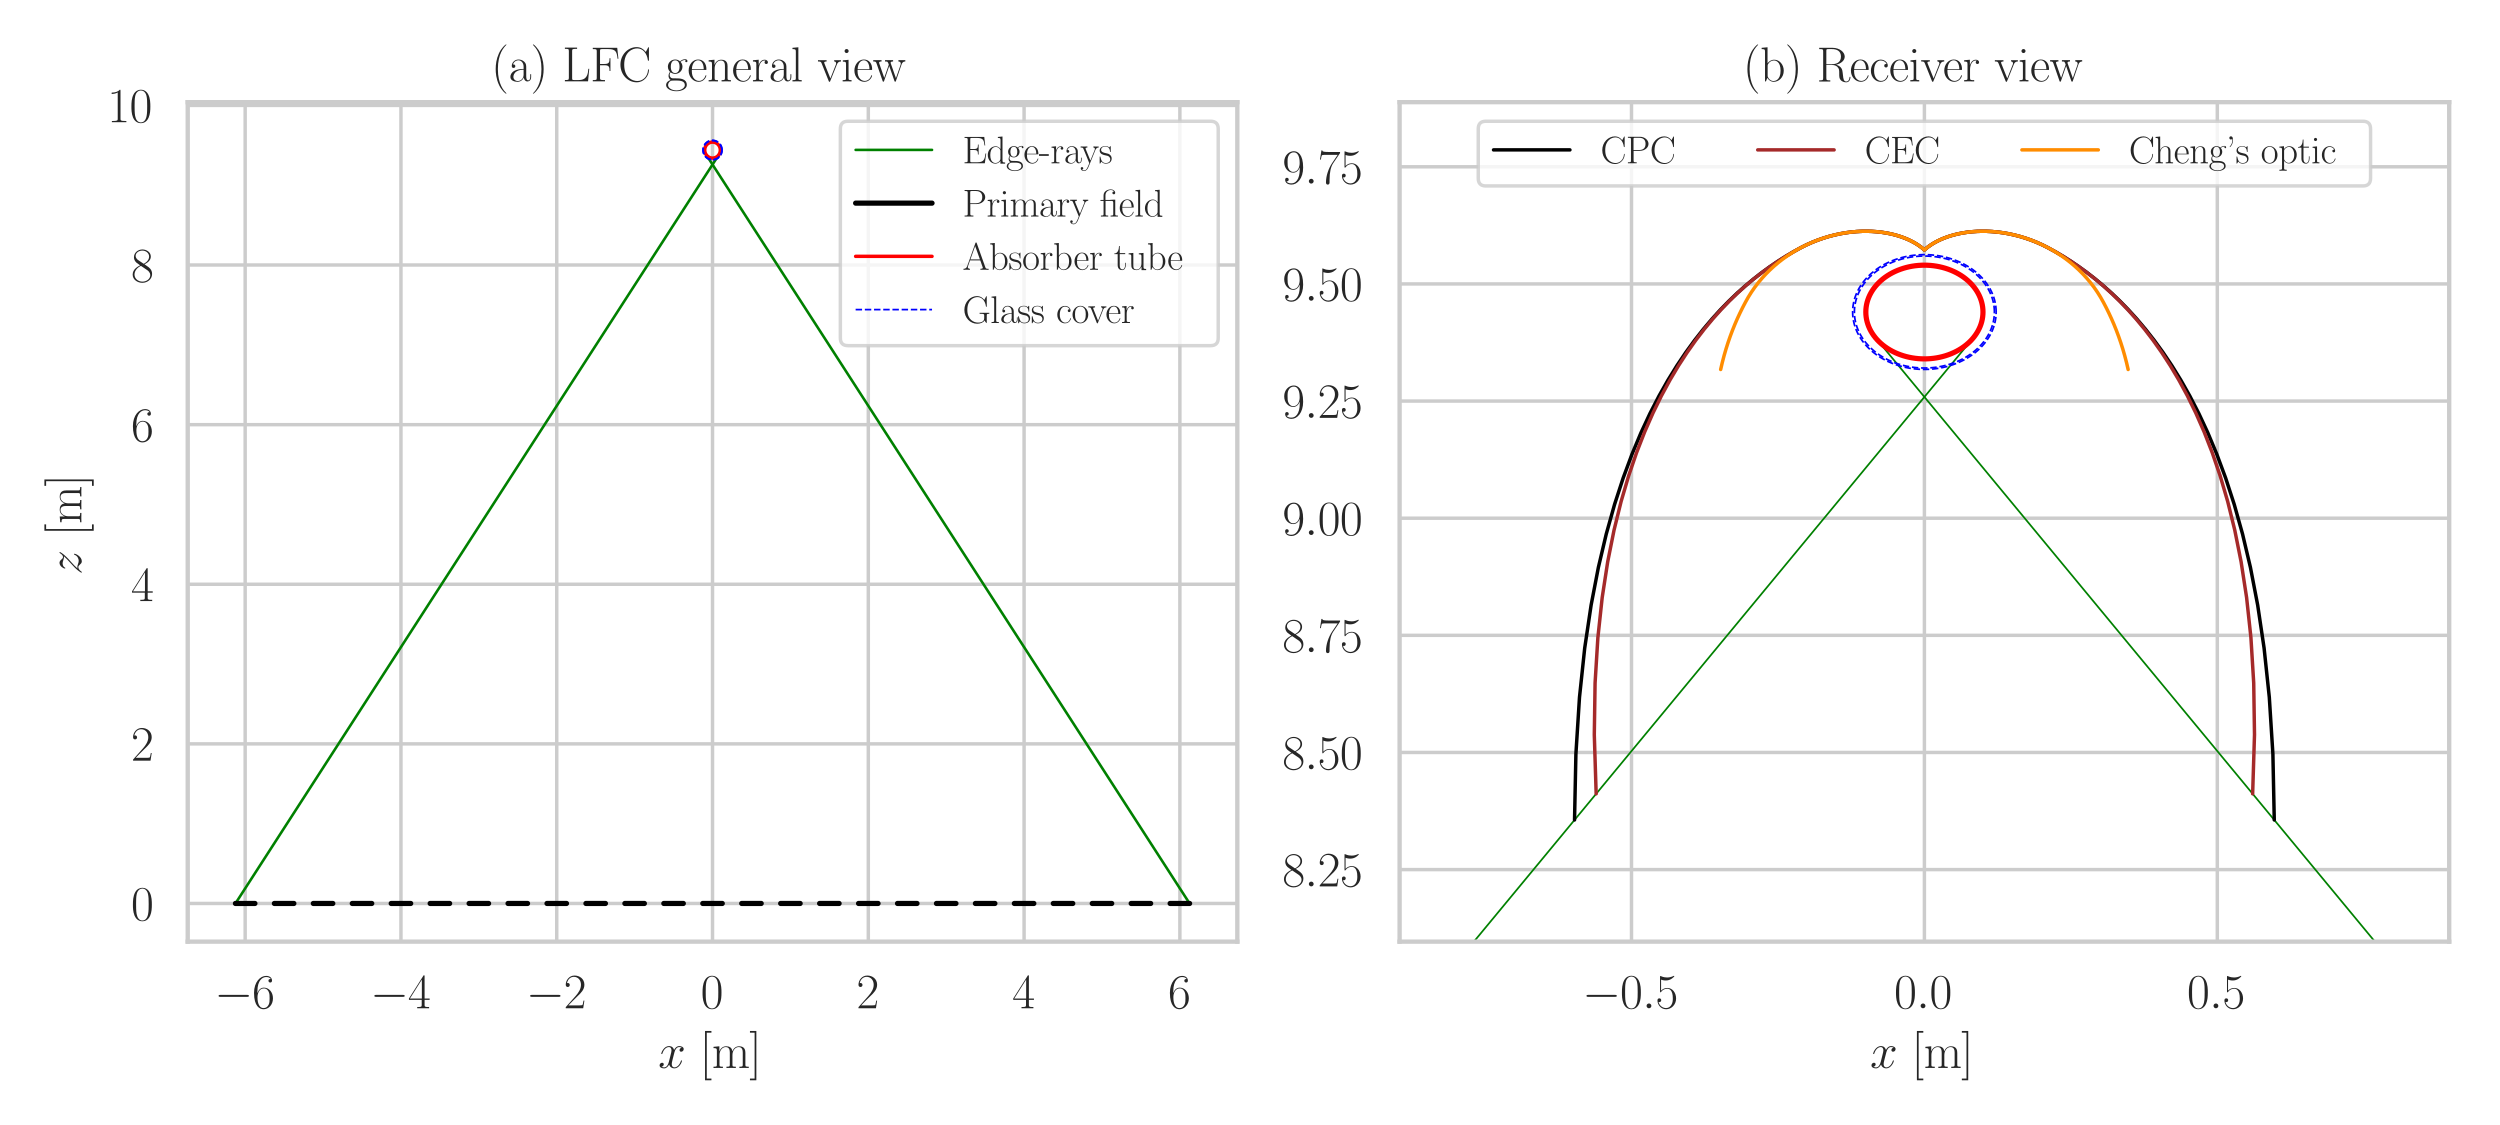 <?xml version="1.0" encoding="utf-8" standalone="no"?>
<!DOCTYPE svg PUBLIC "-//W3C//DTD SVG 1.1//EN"
  "http://www.w3.org/Graphics/SVG/1.1/DTD/svg11.dtd">
<svg xmlns:xlink="http://www.w3.org/1999/xlink" width="720pt" height="324pt" viewBox="0 0 720 324" xmlns="http://www.w3.org/2000/svg" version="1.1">
 <defs>
  <style type="text/css">*{stroke-linejoin: round; stroke-linecap: butt}</style>
 </defs>
 <g id="figure_1">
  <g id="patch_1">
   <path d="M 0 324 
L 720 324 
L 720 0 
L 0 0 
z
" style="fill: #ffffff"/>
  </g>
  <g id="axes_1">
   <g id="patch_2">
    <path d="M 54.065 271.194 
L 356.347 271.194 
L 356.347 29.421 
L 54.065 29.421 
z
" style="fill: #ffffff"/>
   </g>
   <g id="matplotlib.axis_1">
    <g id="xtick_1">
     <g id="line2d_1">
      <path d="M 70.609 271.194 
L 70.609 29.421 
" clip-path="url(#pdec4d9da5d)" style="fill: none; stroke: #cccccc; stroke-linecap: round"/>
     </g>
     <g id="text_1">
      <!-- $\mathdefault{−6}$ -->
      <g style="fill: #262626" transform="translate(61.77 290.38) scale(0.14 -0.14)">
       <defs>
        <path id="CMSY10-0" d="M 4218 1472 
C 4326 1472 4442 1472 4442 1600 
C 4442 1728 4326 1728 4218 1728 
L 755 1728 
C 646 1728 531 1728 531 1600 
C 531 1472 646 1472 755 1472 
L 4218 1472 
z
" transform="scale(0.016)"/>
        <path id="CMR17-36" d="M 678 2176 
C 678 3690 1395 4032 1811 4032 
C 1946 4032 2272 4009 2400 3776 
C 2298 3776 2106 3776 2106 3553 
C 2106 3381 2246 3323 2336 3323 
C 2394 3323 2566 3348 2566 3560 
C 2566 3954 2246 4179 1805 4179 
C 1043 4179 243 3390 243 1984 
C 243 253 966 -128 1478 -128 
C 2099 -128 2688 427 2688 1283 
C 2688 2081 2170 2662 1517 2662 
C 1126 2662 838 2407 678 1960 
L 678 2176 
z
M 1478 25 
C 691 25 691 1200 691 1436 
C 691 1896 909 2560 1504 2560 
C 1613 2560 1926 2560 2138 2120 
C 2253 1870 2253 1609 2253 1289 
C 2253 944 2253 690 2118 434 
C 1978 171 1773 25 1478 25 
z
" transform="scale(0.016)"/>
       </defs>
       <use xlink:href="#CMSY10-0" transform="scale(0.996)"/>
       <use xlink:href="#CMR17-36" transform="translate(77.487 0) scale(0.996)"/>
      </g>
     </g>
    </g>
    <g id="xtick_2">
     <g id="line2d_2">
      <path d="M 115.474 271.194 
L 115.474 29.421 
" clip-path="url(#pdec4d9da5d)" style="fill: none; stroke: #cccccc; stroke-linecap: round"/>
     </g>
     <g id="text_2">
      <!-- $\mathdefault{−4}$ -->
      <g style="fill: #262626" transform="translate(106.636 290.38) scale(0.14 -0.14)">
       <defs>
        <path id="CMR17-34" d="M 2150 4122 
C 2150 4256 2144 4256 2029 4256 
L 128 1254 
L 128 1088 
L 1779 1088 
L 1779 457 
C 1779 224 1766 160 1318 160 
L 1197 160 
L 1197 0 
C 1402 0 1747 0 1965 0 
C 2182 0 2528 0 2733 0 
L 2733 160 
L 2611 160 
C 2163 160 2150 224 2150 457 
L 2150 1088 
L 2803 1088 
L 2803 1254 
L 2150 1254 
L 2150 4122 
z
M 1798 3703 
L 1798 1254 
L 256 1254 
L 1798 3703 
z
" transform="scale(0.016)"/>
       </defs>
       <use xlink:href="#CMSY10-0" transform="scale(0.996)"/>
       <use xlink:href="#CMR17-34" transform="translate(77.487 0) scale(0.996)"/>
      </g>
     </g>
    </g>
    <g id="xtick_3">
     <g id="line2d_3">
      <path d="M 160.34 271.194 
L 160.34 29.421 
" clip-path="url(#pdec4d9da5d)" style="fill: none; stroke: #cccccc; stroke-linecap: round"/>
     </g>
     <g id="text_3">
      <!-- $\mathdefault{−2}$ -->
      <g style="fill: #262626" transform="translate(151.502 290.38) scale(0.14 -0.14)">
       <defs>
        <path id="CMR17-32" d="M 2669 989 
L 2554 989 
C 2490 536 2438 459 2413 420 
C 2381 369 1920 369 1830 369 
L 602 369 
C 832 619 1280 1072 1824 1597 
C 2214 1967 2669 2402 2669 3035 
C 2669 3790 2067 4224 1395 4224 
C 691 4224 262 3604 262 3030 
C 262 2780 448 2748 525 2748 
C 589 2748 781 2787 781 3010 
C 781 3207 614 3264 525 3264 
C 486 3264 448 3258 422 3245 
C 544 3790 915 4058 1306 4058 
C 1862 4058 2227 3617 2227 3035 
C 2227 2479 1901 2000 1536 1584 
L 262 146 
L 262 0 
L 2515 0 
L 2669 989 
z
" transform="scale(0.016)"/>
       </defs>
       <use xlink:href="#CMSY10-0" transform="scale(0.996)"/>
       <use xlink:href="#CMR17-32" transform="translate(77.487 0) scale(0.996)"/>
      </g>
     </g>
    </g>
    <g id="xtick_4">
     <g id="line2d_4">
      <path d="M 205.206 271.194 
L 205.206 29.421 
" clip-path="url(#pdec4d9da5d)" style="fill: none; stroke: #cccccc; stroke-linecap: round"/>
     </g>
     <g id="text_4">
      <!-- $\mathdefault{0}$ -->
      <g style="fill: #262626" transform="translate(201.791 290.38) scale(0.14 -0.14)">
       <defs>
        <path id="CMR17-30" d="M 2688 2025 
C 2688 2416 2682 3080 2413 3591 
C 2176 4039 1798 4198 1466 4198 
C 1158 4198 768 4058 525 3597 
C 269 3118 243 2524 243 2025 
C 243 1661 250 1106 448 619 
C 723 -39 1216 -128 1466 -128 
C 1760 -128 2208 -7 2470 600 
C 2662 1042 2688 1559 2688 2025 
z
M 1466 -26 
C 1056 -26 813 325 723 812 
C 653 1188 653 1738 653 2096 
C 653 2588 653 2997 736 3387 
C 858 3929 1216 4096 1466 4096 
C 1728 4096 2067 3923 2189 3400 
C 2272 3036 2278 2607 2278 2096 
C 2278 1680 2278 1169 2202 792 
C 2067 95 1690 -26 1466 -26 
z
" transform="scale(0.016)"/>
       </defs>
       <use xlink:href="#CMR17-30" transform="scale(0.996)"/>
      </g>
     </g>
    </g>
    <g id="xtick_5">
     <g id="line2d_5">
      <path d="M 250.071 271.194 
L 250.071 29.421 
" clip-path="url(#pdec4d9da5d)" style="fill: none; stroke: #cccccc; stroke-linecap: round"/>
     </g>
     <g id="text_5">
      <!-- $\mathdefault{2}$ -->
      <g style="fill: #262626" transform="translate(246.657 290.38) scale(0.14 -0.14)">
       <use xlink:href="#CMR17-32" transform="scale(0.996)"/>
      </g>
     </g>
    </g>
    <g id="xtick_6">
     <g id="line2d_6">
      <path d="M 294.937 271.194 
L 294.937 29.421 
" clip-path="url(#pdec4d9da5d)" style="fill: none; stroke: #cccccc; stroke-linecap: round"/>
     </g>
     <g id="text_6">
      <!-- $\mathdefault{4}$ -->
      <g style="fill: #262626" transform="translate(291.523 290.38) scale(0.14 -0.14)">
       <use xlink:href="#CMR17-34" transform="scale(0.996)"/>
      </g>
     </g>
    </g>
    <g id="xtick_7">
     <g id="line2d_7">
      <path d="M 339.802 271.194 
L 339.802 29.421 
" clip-path="url(#pdec4d9da5d)" style="fill: none; stroke: #cccccc; stroke-linecap: round"/>
     </g>
     <g id="text_7">
      <!-- $\mathdefault{6}$ -->
      <g style="fill: #262626" transform="translate(336.388 290.38) scale(0.14 -0.14)">
       <use xlink:href="#CMR17-36" transform="scale(0.996)"/>
      </g>
     </g>
    </g>
    <g id="text_8">
     <!-- $x$ [m] -->
     <g style="fill: #262626" transform="translate(189.565 307.553) scale(0.14 -0.14)">
      <defs>
       <path id="CMMI12-78" d="M 3034 2606 
C 2829 2567 2752 2414 2752 2293 
C 2752 2139 2874 2088 2963 2088 
C 3155 2088 3290 2254 3290 2427 
C 3290 2695 2982 2816 2714 2816 
C 2323 2816 2106 2433 2048 2312 
C 1901 2816 1504 2816 1389 2816 
C 736 2816 390 1980 390 1839 
C 390 1814 416 1782 461 1782 
C 512 1782 525 1820 538 1846 
C 755 2555 1184 2689 1370 2689 
C 1658 2689 1715 2420 1715 2267 
C 1715 2127 1677 1980 1600 1673 
L 1382 798 
C 1286 415 1101 64 762 64 
C 730 64 570 64 435 147 
C 666 192 717 383 717 460 
C 717 588 621 664 499 664 
C 346 664 179 530 179 326 
C 179 57 480 -64 755 -64 
C 1062 -64 1280 179 1414 441 
C 1517 64 1837 -64 2074 -64 
C 2726 -64 3072 773 3072 913 
C 3072 945 3046 971 3008 971 
C 2950 971 2944 939 2925 888 
C 2752 326 2381 64 2093 64 
C 1869 64 1747 230 1747 492 
C 1747 632 1773 734 1875 1156 
L 2099 2024 
C 2195 2408 2413 2689 2707 2689 
C 2720 2689 2899 2689 3034 2606 
z
" transform="scale(0.016)"/>
       <path id="CMR17-5b" d="M 1504 -1600 
L 1504 -1377 
L 902 -1377 
L 902 4544 
L 1504 4544 
L 1504 4767 
L 678 4767 
L 678 -1600 
L 1504 -1600 
z
" transform="scale(0.016)"/>
       <path id="CMR17-6d" d="M 4326 1933 
C 4326 2252 4269 2790 3507 2790 
C 3072 2790 2771 2496 2656 2151 
L 2650 2151 
C 2573 2676 2195 2790 1837 2790 
C 1331 2790 1069 2400 973 2144 
L 966 2144 
L 966 2790 
L 211 2720 
L 211 2554 
C 589 2554 646 2515 646 2208 
L 646 428 
C 646 184 621 153 211 153 
L 211 -13 
C 365 0 646 0 813 0 
C 979 0 1267 0 1421 -13 
L 1421 153 
C 1011 153 986 178 986 428 
L 986 1658 
C 986 2247 1344 2688 1792 2688 
C 2266 2688 2317 2266 2317 1958 
L 2317 428 
C 2317 184 2291 153 1882 153 
L 1882 -13 
C 2035 0 2317 0 2483 0 
C 2650 0 2938 0 3091 -13 
L 3091 153 
C 2682 153 2656 178 2656 428 
L 2656 1658 
C 2656 2247 3014 2688 3462 2688 
C 3936 2688 3987 2266 3987 1958 
L 3987 428 
C 3987 184 3962 153 3552 153 
L 3552 -13 
C 3706 0 3987 0 4154 0 
C 4320 0 4608 0 4762 -13 
L 4762 153 
C 4352 153 4326 178 4326 428 
L 4326 1933 
z
" transform="scale(0.016)"/>
       <path id="CMR17-5d" d="M 915 4767 
L 90 4767 
L 90 4544 
L 691 4544 
L 691 -1377 
L 90 -1377 
L 90 -1600 
L 915 -1600 
L 915 4767 
z
" transform="scale(0.016)"/>
      </defs>
      <use xlink:href="#CMMI12-78" transform="scale(0.996)"/>
      <use xlink:href="#CMR17-5b" transform="translate(85.51 0) scale(0.996)"/>
      <use xlink:href="#CMR17-6d" transform="translate(110.381 0) scale(0.996)"/>
      <use xlink:href="#CMR17-5d" transform="translate(187.301 0) scale(0.996)"/>
     </g>
    </g>
   </g>
   <g id="matplotlib.axis_2">
    <g id="ytick_1">
     <g id="line2d_8">
      <path d="M 54.065 260.205 
L 356.347 260.205 
" clip-path="url(#pdec4d9da5d)" style="fill: none; stroke: #cccccc; stroke-linecap: round"/>
     </g>
     <g id="text_9">
      <!-- $\mathdefault{0}$ -->
      <g style="fill: #262626" transform="translate(37.736 265.048) scale(0.14 -0.14)">
       <use xlink:href="#CMR17-30" transform="scale(0.996)"/>
      </g>
     </g>
    </g>
    <g id="ytick_2">
     <g id="line2d_9">
      <path d="M 54.065 214.235 
L 356.347 214.235 
" clip-path="url(#pdec4d9da5d)" style="fill: none; stroke: #cccccc; stroke-linecap: round"/>
     </g>
     <g id="text_10">
      <!-- $\mathdefault{2}$ -->
      <g style="fill: #262626" transform="translate(37.736 219.078) scale(0.14 -0.14)">
       <use xlink:href="#CMR17-32" transform="scale(0.996)"/>
      </g>
     </g>
    </g>
    <g id="ytick_3">
     <g id="line2d_10">
      <path d="M 54.065 168.265 
L 356.347 168.265 
" clip-path="url(#pdec4d9da5d)" style="fill: none; stroke: #cccccc; stroke-linecap: round"/>
     </g>
     <g id="text_11">
      <!-- $\mathdefault{4}$ -->
      <g style="fill: #262626" transform="translate(37.736 173.108) scale(0.14 -0.14)">
       <use xlink:href="#CMR17-34" transform="scale(0.996)"/>
      </g>
     </g>
    </g>
    <g id="ytick_4">
     <g id="line2d_11">
      <path d="M 54.065 122.295 
L 356.347 122.295 
" clip-path="url(#pdec4d9da5d)" style="fill: none; stroke: #cccccc; stroke-linecap: round"/>
     </g>
     <g id="text_12">
      <!-- $\mathdefault{6}$ -->
      <g style="fill: #262626" transform="translate(37.736 127.138) scale(0.14 -0.14)">
       <use xlink:href="#CMR17-36" transform="scale(0.996)"/>
      </g>
     </g>
    </g>
    <g id="ytick_5">
     <g id="line2d_12">
      <path d="M 54.065 76.325 
L 356.347 76.325 
" clip-path="url(#pdec4d9da5d)" style="fill: none; stroke: #cccccc; stroke-linecap: round"/>
     </g>
     <g id="text_13">
      <!-- $\mathdefault{8}$ -->
      <g style="fill: #262626" transform="translate(37.736 81.168) scale(0.14 -0.14)">
       <defs>
        <path id="CMR17-38" d="M 1741 2264 
C 2144 2467 2554 2773 2554 3263 
C 2554 3841 1990 4179 1472 4179 
C 890 4179 378 3759 378 3180 
C 378 3021 416 2747 666 2505 
C 730 2442 998 2251 1171 2130 
C 883 1983 211 1634 211 934 
C 211 279 838 -128 1459 -128 
C 2144 -128 2720 362 2720 1010 
C 2720 1590 2330 1857 2074 2029 
L 1741 2264 
z
M 902 2822 
C 851 2854 595 3051 595 3351 
C 595 3739 998 4032 1459 4032 
C 1965 4032 2336 3676 2336 3262 
C 2336 2669 1670 2331 1638 2331 
C 1632 2331 1626 2331 1574 2370 
L 902 2822 
z
M 2080 1519 
C 2176 1449 2483 1240 2483 851 
C 2483 381 2010 25 1472 25 
C 890 25 448 438 448 940 
C 448 1443 838 1862 1280 2060 
L 2080 1519 
z
" transform="scale(0.016)"/>
       </defs>
       <use xlink:href="#CMR17-38" transform="scale(0.996)"/>
      </g>
     </g>
    </g>
    <g id="ytick_6">
     <g id="line2d_13">
      <path d="M 54.065 30.355 
L 356.347 30.355 
" clip-path="url(#pdec4d9da5d)" style="fill: none; stroke: #cccccc; stroke-linecap: round"/>
     </g>
     <g id="text_14">
      <!-- $\mathdefault{10}$ -->
      <g style="fill: #262626" transform="translate(30.908 35.197) scale(0.14 -0.14)">
       <defs>
        <path id="CMR17-31" d="M 1702 4058 
C 1702 4192 1696 4192 1606 4192 
C 1357 3916 979 3827 621 3827 
C 602 3827 570 3827 563 3808 
C 557 3795 557 3782 557 3648 
C 755 3648 1088 3686 1344 3839 
L 1344 461 
C 1344 236 1331 160 781 160 
L 589 160 
L 589 0 
C 896 0 1216 0 1523 0 
C 1830 0 2150 0 2458 0 
L 2458 160 
L 2266 160 
C 1715 160 1702 230 1702 458 
L 1702 4058 
z
" transform="scale(0.016)"/>
       </defs>
       <use xlink:href="#CMR17-31" transform="scale(0.996)"/>
       <use xlink:href="#CMR17-30" transform="translate(45.69 0) scale(0.996)"/>
      </g>
     </g>
    </g>
    <g id="text_15">
     <!-- $z$ [m] -->
     <g style="fill: #262626" transform="translate(23.421 165.551) rotate(-90) scale(0.14 -0.14)">
      <defs>
       <path id="CMMI12-7a" d="M 813 486 
C 1088 803 1312 1004 1632 1296 
C 2016 1632 2182 1793 2272 1891 
C 2720 2338 2944 2713 2944 2764 
C 2944 2816 2893 2816 2880 2816 
C 2835 2816 2822 2793 2790 2750 
C 2630 2494 2477 2367 2310 2367 
C 2176 2367 2106 2421 1984 2565 
C 1850 2715 1741 2816 1555 2816 
C 1088 2816 806 2257 806 2128 
C 806 2108 813 2068 870 2068 
C 922 2068 928 2091 947 2133 
C 1056 2372 1363 2414 1485 2414 
C 1619 2414 1747 2376 1882 2327 
C 2125 2240 2227 2240 2291 2240 
C 2336 2240 2362 2240 2394 2246 
C 2182 1994 1837 1683 1549 1418 
L 902 816 
C 512 415 275 33 275 -12 
C 275 -51 307 -64 346 -64 
C 384 -64 390 -57 435 14 
C 538 163 742 384 979 384 
C 1114 384 1178 342 1306 193 
C 1427 61 1536 -64 1741 -64 
C 2368 -64 2726 732 2726 876 
C 2726 903 2720 942 2656 942 
C 2605 942 2598 917 2579 855 
C 2438 488 2061 338 1811 338 
C 1677 338 1549 376 1414 425 
C 1158 512 1088 512 1005 512 
C 941 512 870 512 813 486 
z
" transform="scale(0.016)"/>
      </defs>
      <use xlink:href="#CMMI12-7a" transform="scale(0.996)"/>
      <use xlink:href="#CMR17-5b" transform="translate(79.831 0) scale(0.996)"/>
      <use xlink:href="#CMR17-6d" transform="translate(104.702 0) scale(0.996)"/>
      <use xlink:href="#CMR17-5d" transform="translate(181.622 0) scale(0.996)"/>
     </g>
    </g>
   </g>
   <g id="line2d_14">
    <path d="M 67.805 260.205 
L 207.077 44.494 
" clip-path="url(#pdec4d9da5d)" style="fill: none; stroke: #008000; stroke-width: 0.75; stroke-linecap: round"/>
   </g>
   <g id="line2d_15">
    <path d="M 342.607 260.205 
L 203.335 44.494 
" clip-path="url(#pdec4d9da5d)" style="fill: none; stroke: #008000; stroke-width: 0.75; stroke-linecap: round"/>
   </g>
   <g id="line2d_16">
    <path d="M 336.998 260.197 
L 342.607 260.197 
L 342.607 260.197 
" clip-path="url(#pdec4d9da5d)" style="fill: none; stroke: #000000; stroke-width: 1.5; stroke-linecap: round"/>
   </g>
   <g id="line2d_17">
    <path d="M 325.782 260.197 
L 331.39 260.197 
L 331.39 260.197 
" clip-path="url(#pdec4d9da5d)" style="fill: none; stroke: #000000; stroke-width: 1.5; stroke-linecap: round"/>
   </g>
   <g id="line2d_18">
    <path d="M 314.566 260.197 
L 320.174 260.197 
L 320.174 260.197 
" clip-path="url(#pdec4d9da5d)" style="fill: none; stroke: #000000; stroke-width: 1.5; stroke-linecap: round"/>
   </g>
   <g id="line2d_19">
    <path d="M 303.349 260.197 
L 308.957 260.197 
L 308.957 260.197 
" clip-path="url(#pdec4d9da5d)" style="fill: none; stroke: #000000; stroke-width: 1.5; stroke-linecap: round"/>
   </g>
   <g id="line2d_20">
    <path d="M 292.133 260.197 
L 297.741 260.197 
L 297.741 260.197 
" clip-path="url(#pdec4d9da5d)" style="fill: none; stroke: #000000; stroke-width: 1.5; stroke-linecap: round"/>
   </g>
   <g id="line2d_21">
    <path d="M 280.916 260.197 
L 286.525 260.197 
L 286.525 260.197 
" clip-path="url(#pdec4d9da5d)" style="fill: none; stroke: #000000; stroke-width: 1.5; stroke-linecap: round"/>
   </g>
   <g id="line2d_22">
    <path d="M 269.7 260.197 
L 275.308 260.197 
L 275.308 260.197 
" clip-path="url(#pdec4d9da5d)" style="fill: none; stroke: #000000; stroke-width: 1.5; stroke-linecap: round"/>
   </g>
   <g id="line2d_23">
    <path d="M 258.484 260.197 
L 264.092 260.197 
L 264.092 260.197 
" clip-path="url(#pdec4d9da5d)" style="fill: none; stroke: #000000; stroke-width: 1.5; stroke-linecap: round"/>
   </g>
   <g id="line2d_24">
    <path d="M 247.267 260.197 
L 252.875 260.197 
L 252.875 260.197 
" clip-path="url(#pdec4d9da5d)" style="fill: none; stroke: #000000; stroke-width: 1.5; stroke-linecap: round"/>
   </g>
   <g id="line2d_25">
    <path d="M 236.051 260.197 
L 241.659 260.197 
L 241.659 260.197 
" clip-path="url(#pdec4d9da5d)" style="fill: none; stroke: #000000; stroke-width: 1.5; stroke-linecap: round"/>
   </g>
   <g id="line2d_26">
    <path d="M 224.834 260.197 
L 230.443 260.197 
L 230.443 260.197 
" clip-path="url(#pdec4d9da5d)" style="fill: none; stroke: #000000; stroke-width: 1.5; stroke-linecap: round"/>
   </g>
   <g id="line2d_27">
    <path d="M 213.618 260.197 
L 219.226 260.197 
L 219.226 260.197 
" clip-path="url(#pdec4d9da5d)" style="fill: none; stroke: #000000; stroke-width: 1.5; stroke-linecap: round"/>
   </g>
   <g id="line2d_28">
    <path d="M 202.402 260.197 
L 208.01 260.197 
L 208.01 260.197 
" clip-path="url(#pdec4d9da5d)" style="fill: none; stroke: #000000; stroke-width: 1.5; stroke-linecap: round"/>
   </g>
   <g id="line2d_29">
    <path d="M 191.185 260.197 
L 196.793 260.197 
L 196.793 260.197 
" clip-path="url(#pdec4d9da5d)" style="fill: none; stroke: #000000; stroke-width: 1.5; stroke-linecap: round"/>
   </g>
   <g id="line2d_30">
    <path d="M 179.969 260.197 
L 185.577 260.197 
L 185.577 260.197 
" clip-path="url(#pdec4d9da5d)" style="fill: none; stroke: #000000; stroke-width: 1.5; stroke-linecap: round"/>
   </g>
   <g id="line2d_31">
    <path d="M 168.752 260.197 
L 174.361 260.197 
L 174.361 260.197 
" clip-path="url(#pdec4d9da5d)" style="fill: none; stroke: #000000; stroke-width: 1.5; stroke-linecap: round"/>
   </g>
   <g id="line2d_32">
    <path d="M 157.536 260.197 
L 163.144 260.197 
L 163.144 260.197 
" clip-path="url(#pdec4d9da5d)" style="fill: none; stroke: #000000; stroke-width: 1.5; stroke-linecap: round"/>
   </g>
   <g id="line2d_33">
    <path d="M 146.32 260.197 
L 151.928 260.197 
L 151.928 260.197 
" clip-path="url(#pdec4d9da5d)" style="fill: none; stroke: #000000; stroke-width: 1.5; stroke-linecap: round"/>
   </g>
   <g id="line2d_34">
    <path d="M 135.103 260.197 
L 140.711 260.197 
L 140.711 260.197 
" clip-path="url(#pdec4d9da5d)" style="fill: none; stroke: #000000; stroke-width: 1.5; stroke-linecap: round"/>
   </g>
   <g id="line2d_35">
    <path d="M 123.887 260.197 
L 129.495 260.197 
L 129.495 260.197 
" clip-path="url(#pdec4d9da5d)" style="fill: none; stroke: #000000; stroke-width: 1.5; stroke-linecap: round"/>
   </g>
   <g id="line2d_36">
    <path d="M 112.67 260.197 
L 118.279 260.197 
L 118.279 260.197 
" clip-path="url(#pdec4d9da5d)" style="fill: none; stroke: #000000; stroke-width: 1.5; stroke-linecap: round"/>
   </g>
   <g id="line2d_37">
    <path d="M 101.454 260.197 
L 107.062 260.197 
L 107.062 260.197 
" clip-path="url(#pdec4d9da5d)" style="fill: none; stroke: #000000; stroke-width: 1.5; stroke-linecap: round"/>
   </g>
   <g id="line2d_38">
    <path d="M 90.238 260.197 
L 95.846 260.197 
L 95.846 260.197 
" clip-path="url(#pdec4d9da5d)" style="fill: none; stroke: #000000; stroke-width: 1.5; stroke-linecap: round"/>
   </g>
   <g id="line2d_39">
    <path d="M 79.021 260.197 
L 84.629 260.197 
L 84.629 260.197 
" clip-path="url(#pdec4d9da5d)" style="fill: none; stroke: #000000; stroke-width: 1.5; stroke-linecap: round"/>
   </g>
   <g id="line2d_40">
    <path d="M 67.805 260.197 
L 73.413 260.197 
L 73.413 260.197 
" clip-path="url(#pdec4d9da5d)" style="fill: none; stroke: #000000; stroke-width: 1.5; stroke-linecap: round"/>
   </g>
   <g id="line2d_41">
    <path d="M 207.449 43.226 
L 207.446 43.106 
L 207.437 42.986 
L 207.421 42.867 
L 207.4 42.748 
L 207.372 42.631 
L 207.339 42.516 
L 207.3 42.402 
L 207.255 42.291 
L 207.204 42.183 
L 207.148 42.077 
L 207.087 41.974 
L 207.021 41.875 
L 206.949 41.78 
L 206.873 41.688 
L 206.792 41.601 
L 206.707 41.518 
L 206.617 41.44 
L 206.524 41.367 
L 206.427 41.298 
L 206.327 41.236 
L 206.224 41.178 
L 206.118 41.126 
L 206.01 41.08 
L 205.899 41.04 
L 205.786 41.006 
L 205.672 40.978 
L 205.557 40.956 
L 205.44 40.94 
L 205.323 40.931 
L 205.206 40.928 
L 205.088 40.931 
L 204.971 40.94 
L 204.855 40.956 
L 204.739 40.978 
L 204.625 41.006 
L 204.512 41.04 
L 204.402 41.08 
L 204.293 41.126 
L 204.187 41.178 
L 204.084 41.236 
L 203.984 41.298 
L 203.887 41.367 
L 203.794 41.44 
L 203.705 41.518 
L 203.619 41.601 
L 203.539 41.688 
L 203.462 41.78 
L 203.391 41.875 
L 203.324 41.974 
L 203.263 42.077 
L 203.207 42.183 
L 203.156 42.291 
L 203.111 42.402 
L 203.072 42.516 
L 203.039 42.631 
L 203.011 42.748 
L 202.99 42.867 
L 202.975 42.986 
L 202.965 43.106 
L 202.962 43.226 
L 202.965 43.346 
L 202.975 43.466 
L 202.99 43.586 
L 203.011 43.704 
L 203.039 43.821 
L 203.072 43.936 
L 203.111 44.05 
L 203.156 44.161 
L 203.207 44.27 
L 203.263 44.375 
L 203.324 44.478 
L 203.391 44.577 
L 203.462 44.673 
L 203.539 44.764 
L 203.619 44.851 
L 203.705 44.934 
L 203.794 45.012 
L 203.887 45.086 
L 203.984 45.154 
L 204.084 45.217 
L 204.187 45.274 
L 204.293 45.326 
L 204.402 45.372 
L 204.512 45.412 
L 204.625 45.446 
L 204.739 45.474 
L 204.855 45.496 
L 204.971 45.512 
L 205.088 45.521 
L 205.206 45.525 
L 205.323 45.521 
L 205.44 45.512 
L 205.557 45.496 
L 205.672 45.474 
L 205.786 45.446 
L 205.899 45.412 
L 206.01 45.372 
L 206.118 45.326 
L 206.224 45.274 
L 206.327 45.217 
L 206.427 45.154 
L 206.524 45.086 
L 206.617 45.012 
L 206.707 44.934 
L 206.792 44.851 
L 206.873 44.764 
L 206.949 44.673 
L 207.021 44.577 
L 207.087 44.478 
L 207.148 44.375 
L 207.204 44.27 
L 207.255 44.161 
L 207.3 44.05 
L 207.339 43.936 
L 207.372 43.821 
L 207.4 43.704 
L 207.421 43.586 
L 207.437 43.466 
L 207.446 43.346 
L 207.449 43.226 
" clip-path="url(#pdec4d9da5d)" style="fill: none; stroke: #ff0000; stroke-linecap: round"/>
   </g>
   <g id="line2d_42">
    <path d="M 207.954 43.226 
L 207.95 43.079 
L 207.939 42.932 
L 207.92 42.786 
L 207.894 42.641 
L 207.86 42.497 
L 207.819 42.356 
L 207.771 42.217 
L 207.716 42.081 
L 207.654 41.948 
L 207.586 41.818 
L 207.51 41.693 
L 207.429 41.571 
L 207.341 41.454 
L 207.248 41.342 
L 207.149 41.235 
L 207.044 41.134 
L 206.935 41.038 
L 206.821 40.948 
L 206.702 40.865 
L 206.58 40.788 
L 206.453 40.717 
L 206.323 40.654 
L 206.19 40.597 
L 206.055 40.548 
L 205.917 40.506 
L 205.777 40.472 
L 205.636 40.445 
L 205.493 40.426 
L 205.349 40.414 
L 205.206 40.41 
L 205.062 40.414 
L 204.918 40.426 
L 204.776 40.445 
L 204.634 40.472 
L 204.494 40.506 
L 204.356 40.548 
L 204.221 40.597 
L 204.088 40.654 
L 203.958 40.717 
L 203.832 40.788 
L 203.709 40.865 
L 203.59 40.948 
L 203.476 41.038 
L 203.367 41.134 
L 203.263 41.235 
L 203.163 41.342 
L 203.07 41.454 
L 202.982 41.571 
L 202.901 41.693 
L 202.826 41.818 
L 202.757 41.948 
L 202.695 42.081 
L 202.64 42.217 
L 202.592 42.356 
L 202.551 42.497 
L 202.518 42.641 
L 202.491 42.786 
L 202.473 42.932 
L 202.461 43.079 
L 202.458 43.226 
L 202.461 43.374 
L 202.473 43.52 
L 202.491 43.667 
L 202.518 43.812 
L 202.551 43.955 
L 202.592 44.096 
L 202.64 44.235 
L 202.695 44.371 
L 202.757 44.504 
L 202.826 44.634 
L 202.901 44.76 
L 202.982 44.881 
L 203.07 44.998 
L 203.163 45.11 
L 203.263 45.217 
L 203.367 45.319 
L 203.476 45.414 
L 203.59 45.504 
L 203.709 45.588 
L 203.832 45.665 
L 203.958 45.735 
L 204.088 45.798 
L 204.221 45.855 
L 204.356 45.904 
L 204.494 45.946 
L 204.634 45.98 
L 204.776 46.007 
L 204.918 46.026 
L 205.062 46.038 
L 205.206 46.042 
L 205.349 46.038 
L 205.493 46.026 
L 205.636 46.007 
L 205.777 45.98 
L 205.917 45.946 
L 206.055 45.904 
L 206.19 45.855 
L 206.323 45.798 
L 206.453 45.735 
L 206.58 45.665 
L 206.702 45.588 
L 206.821 45.504 
L 206.935 45.414 
L 207.044 45.319 
L 207.149 45.217 
L 207.248 45.11 
L 207.341 44.998 
L 207.429 44.881 
L 207.51 44.76 
L 207.586 44.634 
L 207.654 44.504 
L 207.716 44.371 
L 207.771 44.235 
L 207.819 44.096 
L 207.86 43.955 
L 207.894 43.812 
L 207.92 43.667 
L 207.939 43.52 
L 207.95 43.374 
L 207.954 43.226 
" clip-path="url(#pdec4d9da5d)" style="fill: none; stroke-dasharray: 1.85,0.8; stroke-dashoffset: 0; stroke: #0000ff; stroke-width: 0.5"/>
   </g>
   <g id="line2d_43">
    <path d="M 207.886 43.226 
L 207.883 43.082 
L 207.872 42.939 
L 207.853 42.796 
L 207.828 42.655 
L 207.795 42.515 
L 207.755 42.377 
L 207.708 42.242 
L 207.655 42.109 
L 207.594 41.979 
L 207.527 41.853 
L 207.454 41.73 
L 207.374 41.612 
L 207.289 41.498 
L 207.198 41.388 
L 207.101 41.284 
L 206.999 41.185 
L 206.893 41.092 
L 206.781 41.004 
L 206.666 40.923 
L 206.546 40.847 
L 206.423 40.779 
L 206.296 40.717 
L 206.166 40.662 
L 206.034 40.614 
L 205.899 40.573 
L 205.763 40.539 
L 205.625 40.513 
L 205.486 40.494 
L 205.346 40.483 
L 205.206 40.479 
L 205.065 40.483 
L 204.925 40.494 
L 204.786 40.513 
L 204.648 40.539 
L 204.512 40.573 
L 204.377 40.614 
L 204.245 40.662 
L 204.115 40.717 
L 203.989 40.779 
L 203.865 40.847 
L 203.746 40.923 
L 203.63 41.004 
L 203.519 41.092 
L 203.412 41.185 
L 203.31 41.284 
L 203.213 41.388 
L 203.122 41.498 
L 203.037 41.612 
L 202.957 41.73 
L 202.884 41.853 
L 202.817 41.979 
L 202.757 42.109 
L 202.703 42.242 
L 202.656 42.377 
L 202.616 42.515 
L 202.584 42.655 
L 202.558 42.796 
L 202.54 42.939 
L 202.529 43.082 
L 202.525 43.226 
L 202.529 43.37 
L 202.54 43.513 
L 202.558 43.656 
L 202.584 43.797 
L 202.616 43.937 
L 202.656 44.075 
L 202.703 44.21 
L 202.757 44.343 
L 202.817 44.473 
L 202.884 44.6 
L 202.957 44.722 
L 203.037 44.841 
L 203.122 44.955 
L 203.213 45.064 
L 203.31 45.168 
L 203.412 45.267 
L 203.519 45.361 
L 203.63 45.448 
L 203.746 45.53 
L 203.865 45.605 
L 203.989 45.673 
L 204.115 45.735 
L 204.245 45.79 
L 204.377 45.838 
L 204.512 45.879 
L 204.648 45.913 
L 204.786 45.939 
L 204.925 45.958 
L 205.065 45.969 
L 205.206 45.973 
L 205.346 45.969 
L 205.486 45.958 
L 205.625 45.939 
L 205.763 45.913 
L 205.899 45.879 
L 206.034 45.838 
L 206.166 45.79 
L 206.296 45.735 
L 206.423 45.673 
L 206.546 45.605 
L 206.666 45.53 
L 206.781 45.448 
L 206.893 45.361 
L 206.999 45.267 
L 207.101 45.168 
L 207.198 45.064 
L 207.289 44.955 
L 207.374 44.841 
L 207.454 44.722 
L 207.527 44.6 
L 207.594 44.473 
L 207.655 44.343 
L 207.708 44.21 
L 207.755 44.075 
L 207.795 43.937 
L 207.828 43.797 
L 207.853 43.656 
L 207.872 43.513 
L 207.883 43.37 
L 207.886 43.226 
" clip-path="url(#pdec4d9da5d)" style="fill: none; stroke-dasharray: 1.85,0.8; stroke-dashoffset: 0; stroke: #0000ff; stroke-width: 0.5"/>
   </g>
   <g id="patch_3">
    <path d="M 54.065 271.194 
L 54.065 29.421 
" style="fill: none; stroke: #cccccc; stroke-width: 1.25; stroke-linejoin: miter; stroke-linecap: square"/>
   </g>
   <g id="patch_4">
    <path d="M 356.347 271.194 
L 356.347 29.421 
" style="fill: none; stroke: #cccccc; stroke-width: 1.25; stroke-linejoin: miter; stroke-linecap: square"/>
   </g>
   <g id="patch_5">
    <path d="M 54.065 271.194 
L 356.347 271.194 
" style="fill: none; stroke: #cccccc; stroke-width: 1.25; stroke-linejoin: miter; stroke-linecap: square"/>
   </g>
   <g id="patch_6">
    <path d="M 54.065 29.421 
L 356.347 29.421 
" style="fill: none; stroke: #cccccc; stroke-width: 1.25; stroke-linejoin: miter; stroke-linecap: square"/>
   </g>
   <g id="text_16">
    <!-- (a) LFC general view -->
    <g style="fill: #262626" transform="translate(141.475 23.421) scale(0.14 -0.14)">
     <defs>
      <path id="CMR17-28" d="M 1958 -1561 
C 1958 -1555 1958 -1542 1939 -1523 
C 1645 -1224 858 -407 858 1581 
C 858 3569 1632 4379 1946 4697 
C 1946 4704 1958 4717 1958 4736 
C 1958 4755 1939 4768 1914 4768 
C 1843 4768 1299 4296 986 3594 
C 666 2887 576 2199 576 1588 
C 576 1128 621 351 1005 -471 
C 1312 -1135 1837 -1600 1914 -1600 
C 1946 -1600 1958 -1587 1958 -1561 
z
" transform="scale(0.016)"/>
      <path id="CMR17-61" d="M 2304 1653 
C 2304 2072 2304 2294 2035 2543 
C 1798 2752 1523 2816 1306 2816 
C 800 2816 435 2407 435 1971 
C 435 1728 627 1728 666 1728 
C 749 1728 896 1778 896 1954 
C 896 2112 774 2181 666 2181 
C 640 2181 608 2174 589 2168 
C 723 2592 1069 2714 1293 2714 
C 1613 2714 1965 2429 1965 1885 
L 1965 1600 
C 1587 1600 1133 1549 774 1357 
C 371 1133 256 813 256 570 
C 256 77 832 -64 1171 -64 
C 1523 -64 1850 139 1990 511 
C 2003 233 2182 -18 2464 -18 
C 2598 -18 2938 70 2938 567 
L 2938 920 
L 2822 920 
L 2822 562 
C 2822 178 2650 128 2566 128 
C 2304 128 2304 458 2304 738 
L 2304 1653 
z
M 1965 870 
C 1965 317 1568 38 1216 38 
C 896 38 646 275 646 570 
C 646 761 730 1100 1101 1305 
C 1408 1478 1760 1504 1965 1504 
L 1965 870 
z
" transform="scale(0.016)"/>
      <path id="CMR17-29" d="M 1683 1581 
C 1683 2040 1638 2817 1254 3639 
C 947 4303 422 4768 346 4768 
C 326 4768 301 4761 301 4729 
C 301 4717 307 4710 314 4697 
C 621 4378 1402 3568 1402 1584 
C 1402 -407 627 -1217 314 -1537 
C 307 -1549 301 -1556 301 -1568 
C 301 -1600 326 -1600 346 -1600 
C 416 -1600 960 -1128 1274 -426 
C 1594 281 1683 969 1683 1581 
z
" transform="scale(0.016)"/>
      <path id="CMR17-4c" d="M 3469 1615 
L 3354 1615 
C 3302 983 3219 166 2125 166 
L 1530 166 
C 1274 166 1261 197 1261 414 
L 1261 3898 
C 1261 4129 1274 4192 1760 4192 
L 1901 4192 
L 1901 4352 
C 1638 4352 1331 4352 1069 4352 
C 870 4352 512 4352 326 4352 
L 326 4192 
C 768 4192 838 4192 838 3905 
L 838 452 
C 838 166 768 166 326 166 
L 326 0 
L 3315 0 
L 3469 1615 
z
" transform="scale(0.016)"/>
      <path id="CMR17-46" d="M 3482 4325 
L 326 4325 
L 326 4160 
C 768 4160 838 4160 838 3874 
L 838 446 
C 838 160 768 160 326 160 
L 326 0 
C 512 0 870 0 1069 0 
C 1331 0 1638 0 1901 0 
L 1901 160 
L 1760 160 
C 1274 160 1261 223 1261 452 
L 1261 2075 
L 1837 2075 
C 2432 2075 2490 1865 2490 1332 
L 2605 1332 
L 2605 2987 
L 2490 2987 
C 2490 2450 2432 2240 1837 2240 
L 1261 2240 
L 1261 3911 
C 1261 4128 1274 4160 1530 4160 
L 2355 4160 
C 3322 4160 3430 3765 3520 2916 
L 3635 2916 
L 3482 4325 
z
" transform="scale(0.016)"/>
      <path id="CMR17-43" d="M 3974 4289 
C 3974 4403 3968 4410 3930 4410 
C 3904 4410 3898 4403 3853 4327 
L 3571 3792 
C 3258 4187 2874 4416 2381 4416 
C 1286 4416 294 3456 294 2148 
C 294 826 1286 -128 2387 -128 
C 3366 -128 3974 730 3974 1461 
C 3974 1524 3974 1550 3917 1550 
C 3866 1550 3866 1531 3859 1474 
C 3808 585 3168 38 2477 38 
C 1824 38 781 495 781 2147 
C 781 3805 1843 4250 2464 4250 
C 3187 4250 3712 3628 3834 2745 
C 3846 2668 3846 2655 3904 2655 
C 3974 2655 3974 2668 3974 2783 
L 3974 4289 
z
" transform="scale(0.016)"/>
      <path id="CMR17-67" d="M 710 1164 
C 832 1068 1043 960 1299 960 
C 1805 960 2240 1357 2240 1888 
C 2240 2054 2189 2310 1997 2509 
C 2176 2692 2438 2752 2586 2752 
C 2611 2752 2650 2752 2682 2734 
C 2656 2728 2598 2703 2598 2605 
C 2598 2527 2656 2471 2739 2471 
C 2835 2471 2886 2533 2886 2614 
C 2886 2731 2790 2854 2586 2854 
C 2330 2854 2106 2738 1926 2580 
C 1734 2753 1504 2816 1299 2816 
C 794 2816 358 2419 358 1888 
C 358 1522 570 1292 634 1228 
C 442 1004 442 743 442 711 
C 442 545 506 302 723 168 
C 390 85 128 -169 128 -486 
C 128 -943 736 -1280 1466 -1280 
C 2170 -1280 2803 -956 2803 -479 
C 2803 384 1856 384 1363 384 
C 1216 384 954 384 922 391 
C 723 423 589 602 589 826 
C 589 883 589 1024 710 1164 
z
M 1299 1068 
C 736 1068 736 1760 736 1889 
C 736 2016 736 2708 1299 2708 
C 1862 2708 1862 2016 1862 1889 
C 1862 1760 1862 1068 1299 1068 
z
M 1466 -1171 
C 826 -1171 384 -835 384 -486 
C 384 -289 493 -105 634 -4 
C 794 104 858 104 1293 104 
C 1818 104 2547 104 2547 -486 
C 2547 -835 2106 -1171 1466 -1171 
z
" transform="scale(0.016)"/>
      <path id="CMR17-65" d="M 2438 1472 
C 2464 1498 2464 1511 2464 1576 
C 2464 2238 2118 2816 1389 2816 
C 710 2816 173 2169 173 1383 
C 173 551 781 -64 1459 -64 
C 2176 -64 2458 607 2458 740 
C 2458 784 2419 784 2406 784 
C 2362 784 2355 771 2330 696 
C 2189 265 1837 51 1504 51 
C 1229 51 954 203 781 480 
C 582 803 582 1176 582 1472 
L 2438 1472 
z
M 589 1568 
C 634 2505 1126 2714 1382 2714 
C 1818 2714 2112 2297 2118 1568 
L 589 1568 
z
" transform="scale(0.016)"/>
      <path id="CMR17-6e" d="M 2656 1933 
C 2656 2259 2592 2790 1837 2790 
C 1331 2790 1069 2400 973 2144 
L 966 2144 
L 966 2790 
L 211 2720 
L 211 2554 
C 589 2554 646 2515 646 2208 
L 646 428 
C 646 184 621 153 211 153 
L 211 -13 
C 365 0 646 0 813 0 
C 979 0 1267 0 1421 -13 
L 1421 153 
C 1011 153 986 178 986 428 
L 986 1658 
C 986 2247 1344 2688 1792 2688 
C 2266 2688 2317 2266 2317 1958 
L 2317 428 
C 2317 184 2291 153 1882 153 
L 1882 -13 
C 2035 0 2317 0 2483 0 
C 2650 0 2938 0 3091 -13 
L 3091 153 
C 2682 153 2656 178 2656 428 
L 2656 1933 
z
" transform="scale(0.016)"/>
      <path id="CMR17-72" d="M 960 1497 
C 960 2112 1222 2688 1702 2688 
C 1747 2688 1792 2682 1837 2662 
C 1837 2662 1696 2617 1696 2452 
C 1696 2298 1818 2234 1914 2234 
C 1990 2234 2131 2279 2131 2458 
C 2131 2663 1926 2790 1709 2790 
C 1222 2790 1011 2317 947 2093 
L 941 2093 
L 941 2790 
L 198 2720 
L 198 2554 
C 576 2554 634 2515 634 2208 
L 634 428 
C 634 184 608 153 198 153 
L 198 -13 
C 352 0 646 0 813 0 
C 998 0 1325 0 1498 -13 
L 1498 153 
C 1037 153 960 153 960 440 
L 960 1497 
z
" transform="scale(0.016)"/>
      <path id="CMR17-6c" d="M 979 4396 
L 218 4326 
L 218 4160 
C 595 4160 653 4122 653 3817 
L 653 426 
C 653 184 627 153 218 153 
L 218 -13 
C 371 0 653 0 813 0 
C 979 0 1261 0 1414 -13 
L 1414 153 
C 1005 153 979 178 979 426 
L 979 4396 
z
" transform="scale(0.016)"/>
      <path id="CMR17-76" d="M 2502 2163 
C 2560 2304 2662 2560 3034 2560 
L 3034 2726 
C 2912 2726 2752 2726 2630 2726 
C 2496 2726 2285 2726 2157 2732 
L 2157 2566 
C 2317 2553 2406 2477 2406 2311 
C 2406 2253 2406 2240 2368 2151 
L 1664 377 
L 902 2286 
C 864 2369 864 2381 864 2407 
C 864 2560 1075 2560 1171 2560 
L 1171 2732 
C 1018 2726 736 2726 576 2726 
C 403 2726 205 2726 64 2732 
L 64 2560 
C 307 2560 442 2560 518 2362 
L 1446 44 
C 1485 -51 1491 -64 1549 -64 
C 1606 -64 1613 -51 1651 44 
L 2502 2163 
z
" transform="scale(0.016)"/>
      <path id="CMR17-69" d="M 992 3909 
C 992 4049 877 4170 730 4170 
C 589 4170 467 4056 467 3909 
C 467 3769 582 3648 730 3648 
C 870 3648 992 3763 992 3909 
z
M 243 2706 
L 243 2541 
C 602 2541 653 2502 653 2197 
L 653 427 
C 653 184 627 153 218 153 
L 218 -13 
C 371 0 646 0 806 0 
C 960 0 1222 0 1370 -13 
L 1370 153 
C 992 153 979 191 979 420 
L 979 2776 
L 243 2706 
z
" transform="scale(0.016)"/>
      <path id="CMR17-77" d="M 3725 2183 
C 3853 2560 4109 2560 4205 2560 
L 4205 2732 
C 4077 2732 3949 2732 3821 2732 
C 3699 2732 3424 2732 3315 2738 
L 3315 2560 
C 3514 2560 3622 2445 3622 2286 
C 3622 2241 3610 2184 3597 2140 
L 2995 407 
L 2342 2275 
C 2330 2319 2310 2370 2310 2395 
C 2310 2560 2528 2560 2630 2560 
L 2630 2738 
C 2483 2732 2214 2732 2061 2732 
C 1901 2732 1734 2732 1587 2738 
L 1587 2560 
C 1939 2560 1939 2547 2074 2149 
L 1485 451 
L 851 2281 
C 819 2363 819 2376 819 2395 
C 819 2560 1037 2560 1139 2560 
L 1139 2738 
C 986 2732 717 2732 557 2732 
C 416 2732 198 2732 64 2738 
L 64 2560 
C 346 2560 416 2541 486 2331 
L 1274 49 
C 1299 -33 1318 -52 1370 -52 
C 1414 -52 1440 -39 1472 56 
L 2131 1980 
L 2797 56 
C 2829 -39 2854 -52 2899 -52 
C 2950 -52 2970 -33 2995 50 
L 3725 2183 
z
" transform="scale(0.016)"/>
     </defs>
     <use xlink:href="#CMR17-28" transform="scale(0.996)"/>
     <use xlink:href="#CMR17-61" transform="translate(35.281 0) scale(0.996)"/>
     <use xlink:href="#CMR17-29" transform="translate(80.971 0) scale(0.996)"/>
     <use xlink:href="#CMR17-4c" transform="translate(146.328 0) scale(0.996)"/>
     <use xlink:href="#CMR17-46" transform="translate(203.709 0) scale(0.996)"/>
     <use xlink:href="#CMR17-43" transform="translate(261.091 0) scale(0.996)"/>
     <use xlink:href="#CMR17-67" transform="translate(357.677 0) scale(0.996)"/>
     <use xlink:href="#CMR17-65" transform="translate(403.367 0) scale(0.996)"/>
     <use xlink:href="#CMR17-6e" transform="translate(443.853 0) scale(0.996)"/>
     <use xlink:href="#CMR17-65" transform="translate(494.748 0) scale(0.996)"/>
     <use xlink:href="#CMR17-72" transform="translate(535.234 0) scale(0.996)"/>
     <use xlink:href="#CMR17-61" transform="translate(570.515 0) scale(0.996)"/>
     <use xlink:href="#CMR17-6c" transform="translate(616.205 0) scale(0.996)"/>
     <use xlink:href="#CMR17-76" transform="translate(671.152 0) scale(0.996)"/>
     <use xlink:href="#CMR17-69" transform="translate(719.445 0) scale(0.996)"/>
     <use xlink:href="#CMR17-65" transform="translate(744.316 0) scale(0.996)"/>
     <use xlink:href="#CMR17-77" transform="translate(784.802 0) scale(0.996)"/>
    </g>
   </g>
   <g id="legend_1">
    <g id="patch_7">
     <path d="M 244.223 99.544 
L 348.647 99.544 
Q 350.847 99.544 350.847 97.344 
L 350.847 37.121 
Q 350.847 34.921 348.647 34.921 
L 244.223 34.921 
Q 242.023 34.921 242.023 37.121 
L 242.023 97.344 
Q 242.023 99.544 244.223 99.544 
z
" style="fill: #ffffff; opacity: 0.8; stroke: #cccccc; stroke-linejoin: miter"/>
    </g>
    <g id="line2d_44">
     <path d="M 246.423 43.171 
L 257.423 43.171 
L 268.423 43.171 
" style="fill: none; stroke: #008000; stroke-width: 0.75; stroke-linecap: round"/>
    </g>
    <g id="text_17">
     <!-- Edge-rays -->
     <g style="fill: #262626" transform="translate(277.223 47.021) scale(0.11 -0.11)">
      <defs>
       <path id="CMR17-45" d="M 3885 1615 
L 3770 1615 
C 3629 676 3546 166 2419 166 
L 1530 166 
C 1274 166 1261 197 1261 414 
L 1261 2176 
L 1862 2176 
C 2464 2176 2522 1960 2522 1430 
L 2637 1430 
L 2637 3081 
L 2522 3081 
C 2522 2557 2464 2342 1862 2342 
L 1261 2342 
L 1261 3913 
C 1261 4128 1274 4160 1530 4160 
L 2406 4160 
C 3398 4160 3514 3769 3603 2929 
L 3718 2929 
L 3565 4325 
L 326 4325 
L 326 4160 
C 768 4160 838 4160 838 3874 
L 838 451 
C 838 166 768 166 326 166 
L 326 0 
L 3654 0 
L 3885 1615 
z
" transform="scale(0.016)"/>
       <path id="CMR17-64" d="M 1869 4326 
L 1869 4160 
C 2246 4160 2304 4122 2304 3820 
L 2304 2345 
C 2278 2377 2016 2790 1498 2790 
C 845 2790 211 2208 211 1364 
C 211 525 806 -64 1434 -64 
C 1978 -64 2259 337 2291 380 
L 2291 -63 
L 3066 -63 
L 3066 128 
C 2688 128 2630 166 2630 473 
L 2630 4396 
L 1869 4326 
z
M 2291 755 
C 2291 563 2176 390 2029 262 
C 1811 70 1594 38 1472 38 
C 1286 38 621 134 621 1356 
C 621 2612 1363 2688 1530 2688 
C 1824 2688 2061 2522 2208 2291 
C 2291 2157 2291 2138 2291 2023 
L 2291 755 
z
" transform="scale(0.016)"/>
       <path id="CMR17-2d" d="M 1632 1216 
L 1632 1496 
L 26 1496 
L 26 1216 
L 1632 1216 
z
" transform="scale(0.016)"/>
       <path id="CMR17-79" d="M 2496 2197 
C 2656 2586 2944 2586 3034 2586 
L 3034 2752 
C 2912 2752 2752 2752 2630 2752 
C 2496 2752 2285 2752 2157 2758 
L 2157 2592 
C 2400 2573 2406 2394 2406 2343 
C 2406 2280 2394 2248 2362 2171 
L 1664 449 
L 902 2306 
C 870 2382 870 2426 870 2433 
C 870 2573 1018 2586 1171 2586 
L 1171 2758 
C 1018 2752 742 2752 582 2752 
C 410 2752 205 2752 64 2758 
L 64 2586 
C 410 2586 448 2554 531 2350 
L 1485 15 
C 1197 -738 1030 -1178 627 -1178 
C 557 -1178 397 -1159 282 -1044 
C 429 -1031 493 -942 493 -833 
C 493 -725 416 -629 288 -629 
C 147 -629 77 -725 77 -840 
C 77 -1095 339 -1280 627 -1280 
C 998 -1280 1229 -922 1357 -604 
L 2496 2197 
z
" transform="scale(0.016)"/>
       <path id="CMR17-73" d="M 1978 2697 
C 1978 2813 1971 2819 1933 2819 
C 1907 2819 1901 2813 1824 2717 
C 1805 2691 1747 2626 1728 2601 
C 1523 2819 1235 2819 1126 2819 
C 416 2819 160 2447 160 2076 
C 160 1498 813 1365 998 1325 
C 1402 1243 1542 1217 1677 1101 
C 1760 1025 1901 884 1901 654 
C 1901 384 1747 38 1158 38 
C 602 38 403 460 288 1021 
C 269 1110 269 1117 218 1117 
C 166 1117 160 1110 160 983 
L 160 63 
C 160 -51 166 -58 205 -58 
C 237 -58 243 -51 275 0 
C 314 57 410 211 448 276 
C 576 103 800 -64 1158 -64 
C 1792 -64 2131 283 2131 784 
C 2131 1112 1958 1285 1875 1362 
C 1683 1561 1459 1606 1190 1657 
C 838 1735 390 1825 390 2217 
C 390 2383 480 2737 1126 2737 
C 1811 2737 1850 2094 1862 1888 
C 1869 1856 1901 1849 1920 1849 
C 1978 1849 1978 1869 1978 1978 
L 1978 2697 
z
" transform="scale(0.016)"/>
      </defs>
      <use xlink:href="#CMR17-45" transform="scale(0.996)"/>
      <use xlink:href="#CMR17-64" transform="translate(62.586 0) scale(0.996)"/>
      <use xlink:href="#CMR17-67" transform="translate(113.482 0) scale(0.996)"/>
      <use xlink:href="#CMR17-65" transform="translate(159.172 0) scale(0.996)"/>
      <use xlink:href="#CMR17-2d" transform="translate(199.658 0) scale(0.996)"/>
      <use xlink:href="#CMR17-72" transform="translate(229.734 0) scale(0.996)"/>
      <use xlink:href="#CMR17-61" transform="translate(265.015 0) scale(0.996)"/>
      <use xlink:href="#CMR17-79" transform="translate(308.103 0) scale(0.996)"/>
      <use xlink:href="#CMR17-73" transform="translate(356.395 0) scale(0.996)"/>
     </g>
    </g>
    <g id="line2d_45">
     <path d="M 246.423 58.502 
L 257.423 58.502 
L 268.423 58.502 
" style="fill: none; stroke: #000000; stroke-width: 1.5; stroke-linecap: round"/>
    </g>
    <g id="text_18">
     <!-- Primary field -->
     <g style="fill: #262626" transform="translate(277.223 62.352) scale(0.11 -0.11)">
      <defs>
       <path id="CMR17-50" d="M 1267 2042 
L 2291 2042 
C 3117 2042 3718 2578 3718 3184 
C 3718 3791 3130 4352 2291 4352 
L 333 4352 
L 333 4186 
C 774 4186 845 4186 845 3899 
L 845 446 
C 845 160 774 160 333 160 
L 333 0 
C 518 0 858 0 1056 0 
C 1254 0 1594 0 1779 0 
L 1779 160 
C 1338 160 1267 160 1267 446 
L 1267 2042 
z
M 1254 2176 
L 1254 3938 
C 1254 4155 1267 4186 1523 4186 
L 2170 4186 
C 2995 4186 3232 3714 3232 3184 
C 3232 2604 2950 2176 2170 2176 
L 1254 2176 
z
" transform="scale(0.016)"/>
       <path id="CMR17-c" d="M 2554 2764 
C 2400 2764 1926 2764 1805 2739 
C 1766 2725 1754 2725 1677 2725 
L 947 2725 
L 947 3469 
C 947 4073 1434 4352 1818 4352 
C 1939 4352 2214 4320 2355 4101 
C 2291 4101 2086 4101 2086 3878 
C 2086 3725 2189 3648 2317 3648 
C 2432 3648 2547 3712 2547 3885 
C 2547 4205 2240 4454 1843 4454 
C 1338 4454 634 4168 634 3469 
L 634 2725 
L 122 2725 
L 122 2560 
L 634 2560 
L 634 427 
C 634 184 608 153 198 153 
L 198 -13 
C 352 0 634 0 794 0 
C 960 0 1242 0 1395 -13 
L 1395 153 
C 986 153 960 178 960 427 
L 960 2560 
L 1901 2560 
C 2176 2560 2227 2502 2227 2222 
L 2227 427 
C 2227 184 2202 153 1792 153 
L 1792 -13 
C 1946 0 2227 0 2387 0 
C 2554 0 2835 0 2989 -13 
L 2989 153 
C 2579 153 2554 178 2554 427 
L 2554 2764 
z
" transform="scale(0.016)"/>
      </defs>
      <use xlink:href="#CMR17-50" transform="scale(0.996)"/>
      <use xlink:href="#CMR17-72" transform="translate(62.586 0) scale(0.996)"/>
      <use xlink:href="#CMR17-69" transform="translate(97.867 0) scale(0.996)"/>
      <use xlink:href="#CMR17-6d" transform="translate(122.738 0) scale(0.996)"/>
      <use xlink:href="#CMR17-61" transform="translate(199.658 0) scale(0.996)"/>
      <use xlink:href="#CMR17-72" transform="translate(245.348 0) scale(0.996)"/>
      <use xlink:href="#CMR17-79" transform="translate(280.629 0) scale(0.996)"/>
      <use xlink:href="#CMR17-c" transform="translate(358.998 0) scale(0.996)"/>
      <use xlink:href="#CMR17-65" transform="translate(408.74 0) scale(0.996)"/>
      <use xlink:href="#CMR17-6c" transform="translate(449.226 0) scale(0.996)"/>
      <use xlink:href="#CMR17-64" transform="translate(474.097 0) scale(0.996)"/>
     </g>
    </g>
    <g id="line2d_46">
     <path d="M 246.423 73.833 
L 257.423 73.833 
L 268.423 73.833 
" style="fill: none; stroke: #ff0000; stroke-linecap: round"/>
    </g>
    <g id="text_19">
     <!-- Absorber tube -->
     <g style="fill: #262626" transform="translate(277.223 77.683) scale(0.11 -0.11)">
      <defs>
       <path id="CMR17-41" d="M 2323 4378 
C 2291 4461 2278 4480 2214 4480 
C 2150 4480 2138 4461 2106 4378 
L 749 566 
C 627 223 371 153 147 153 
L 147 -13 
C 262 0 518 0 640 0 
C 800 0 1056 0 1210 -13 
L 1210 153 
C 909 153 864 361 864 439 
C 864 497 877 530 890 569 
L 1229 1536 
L 2906 1536 
L 3290 442 
C 3322 365 3322 352 3322 327 
C 3322 153 3046 153 2925 153 
L 2925 0 
C 3110 0 3443 0 3642 0 
C 3808 0 4128 0 4282 -13 
L 4282 153 
C 3942 153 3827 153 3744 387 
L 2323 4378 
z
M 2067 3893 
L 2848 1702 
L 1286 1702 
L 2067 3893 
z
" transform="scale(0.016)"/>
       <path id="CMR17-62" d="M 960 4396 
L 198 4326 
L 198 4160 
C 576 4160 634 4122 634 3817 
L 634 -13 
L 749 -13 
L 934 441 
C 1120 141 1395 -64 1766 -64 
C 2406 -64 3053 500 3053 1370 
C 3053 2188 2477 2790 1830 2790 
C 1434 2790 1152 2579 960 2330 
L 960 4396 
z
M 973 2004 
C 973 2118 973 2138 1062 2272 
C 1312 2657 1670 2688 1792 2688 
C 1984 2688 2643 2585 2643 1376 
C 2643 108 1888 38 1734 38 
C 1536 38 1248 114 1043 486 
C 973 608 973 621 973 735 
L 973 2004 
z
" transform="scale(0.016)"/>
       <path id="CMR17-6f" d="M 2758 1356 
C 2758 2176 2163 2816 1466 2816 
C 768 2816 173 2176 173 1356 
C 173 551 768 -64 1466 -64 
C 2163 -64 2758 551 2758 1356 
z
M 1466 51 
C 1165 51 909 230 762 480 
C 602 767 582 1126 582 1408 
C 582 1677 595 2010 762 2298 
C 890 2509 1139 2714 1466 2714 
C 1754 2714 1997 2554 2150 2330 
C 2349 2029 2349 1607 2349 1408 
C 2349 1158 2336 775 2163 467 
C 1984 173 1709 51 1466 51 
z
" transform="scale(0.016)"/>
       <path id="CMR17-74" d="M 966 2560 
L 1862 2560 
L 1862 2725 
L 966 2725 
L 966 3904 
L 851 3904 
C 838 3245 614 2668 70 2668 
L 70 2560 
L 627 2560 
L 627 771 
C 627 650 627 -64 1370 -64 
C 1747 -64 1965 306 1965 777 
L 1965 1140 
L 1850 1140 
L 1850 783 
C 1850 344 1677 51 1408 51 
C 1222 51 966 178 966 758 
L 966 2560 
z
" transform="scale(0.016)"/>
       <path id="CMR17-75" d="M 1882 2693 
L 1882 2528 
C 2259 2528 2317 2489 2317 2186 
L 2317 1032 
C 2317 500 2029 38 1555 38 
C 1030 38 986 348 986 678 
L 986 2763 
L 211 2693 
L 211 2528 
C 467 2528 640 2528 646 2274 
L 646 1058 
C 646 633 646 361 813 183 
C 896 101 1056 -64 1517 -64 
C 2061 -64 2272 377 2323 506 
L 2330 506 
L 2330 -63 
L 3091 -63 
L 3091 128 
C 2714 128 2656 166 2656 473 
L 2656 2763 
L 1882 2693 
z
" transform="scale(0.016)"/>
      </defs>
      <use xlink:href="#CMR17-41" transform="scale(0.996)"/>
      <use xlink:href="#CMR17-62" transform="translate(69.072 0) scale(0.996)"/>
      <use xlink:href="#CMR17-73" transform="translate(119.968 0) scale(0.996)"/>
      <use xlink:href="#CMR17-6f" transform="translate(155.769 0) scale(0.996)"/>
      <use xlink:href="#CMR17-72" transform="translate(201.46 0) scale(0.996)"/>
      <use xlink:href="#CMR17-62" transform="translate(236.74 0) scale(0.996)"/>
      <use xlink:href="#CMR17-65" transform="translate(290.238 0) scale(0.996)"/>
      <use xlink:href="#CMR17-72" transform="translate(330.724 0) scale(0.996)"/>
      <use xlink:href="#CMR17-74" transform="translate(396.081 0) scale(0.996)"/>
      <use xlink:href="#CMR17-75" transform="translate(431.361 0) scale(0.996)"/>
      <use xlink:href="#CMR17-62" transform="translate(482.257 0) scale(0.996)"/>
      <use xlink:href="#CMR17-65" transform="translate(535.755 0) scale(0.996)"/>
     </g>
    </g>
    <g id="line2d_47">
     <path d="M 246.423 89.163 
L 257.423 89.163 
L 268.423 89.163 
" style="fill: none; stroke-dasharray: 1.85,0.8; stroke-dashoffset: 0; stroke: #0000ff; stroke-width: 0.5"/>
    </g>
    <g id="text_20">
     <!-- Glass cover -->
     <g style="fill: #262626" transform="translate(277.223 93.013) scale(0.11 -0.11)">
      <defs>
       <path id="CMR17-47" d="M 3974 1233 
C 3974 1473 3994 1505 4390 1505 
L 4390 1670 
C 4237 1664 3891 1664 3718 1664 
C 3539 1664 3040 1664 2797 1664 
L 2797 1505 
L 2989 1505 
C 3539 1505 3552 1434 3552 1201 
L 3552 774 
C 3552 63 2720 63 2522 63 
C 1862 63 781 511 781 2160 
C 781 3808 1843 4250 2464 4250 
C 3187 4250 3712 3626 3834 2741 
C 3846 2664 3846 2651 3904 2651 
C 3974 2651 3974 2664 3974 2779 
L 3974 4288 
C 3974 4402 3968 4409 3930 4409 
C 3904 4409 3898 4402 3853 4326 
L 3571 3791 
C 3258 4187 2874 4416 2381 4416 
C 1286 4416 294 3456 294 2148 
C 294 845 1267 -128 2394 -128 
C 2912 -128 3418 56 3616 417 
C 3725 158 3904 -20 3936 -20 
C 3968 -20 3974 -13 3974 100 
L 3974 1233 
z
" transform="scale(0.016)"/>
       <path id="CMR17-63" d="M 2234 2240 
C 2112 2240 1933 2240 1933 2017 
C 1933 1838 2080 1787 2163 1787 
C 2208 1787 2394 1807 2394 2024 
C 2394 2467 1958 2803 1466 2803 
C 787 2803 211 2178 211 1363 
C 211 516 813 -64 1466 -64 
C 2259 -64 2458 677 2458 748 
C 2458 774 2451 793 2406 793 
C 2362 793 2355 787 2330 703 
C 2163 180 1798 51 1523 51 
C 1114 51 621 427 621 1369 
C 621 2338 1094 2688 1472 2688 
C 1722 2688 2093 2573 2234 2240 
z
" transform="scale(0.016)"/>
      </defs>
      <use xlink:href="#CMR17-47" transform="scale(0.996)"/>
      <use xlink:href="#CMR17-6c" transform="translate(72.355 0) scale(0.996)"/>
      <use xlink:href="#CMR17-61" transform="translate(97.226 0) scale(0.996)"/>
      <use xlink:href="#CMR17-73" transform="translate(142.917 0) scale(0.996)"/>
      <use xlink:href="#CMR17-73" transform="translate(178.718 0) scale(0.996)"/>
      <use xlink:href="#CMR17-63" transform="translate(244.596 0) scale(0.996)"/>
      <use xlink:href="#CMR17-6f" transform="translate(285.081 0) scale(0.996)"/>
      <use xlink:href="#CMR17-76" transform="translate(328.169 0) scale(0.996)"/>
      <use xlink:href="#CMR17-65" transform="translate(373.86 0) scale(0.996)"/>
      <use xlink:href="#CMR17-72" transform="translate(414.345 0) scale(0.996)"/>
     </g>
    </g>
   </g>
  </g>
  <g id="axes_2">
   <g id="patch_8">
    <path d="M 403.086 271.194 
L 705.368 271.194 
L 705.368 29.421 
L 403.086 29.421 
z
" style="fill: #ffffff"/>
   </g>
   <g id="matplotlib.axis_3">
    <g id="xtick_8">
     <g id="line2d_48">
      <path d="M 469.872 271.194 
L 469.872 29.421 
" clip-path="url(#p36c446247b)" style="fill: none; stroke: #cccccc; stroke-linecap: round"/>
     </g>
     <g id="text_21">
      <!-- $\mathdefault{−0.5}$ -->
      <g style="fill: #262626" transform="translate(455.723 290.38) scale(0.14 -0.14)">
       <defs>
        <path id="CMMI12-3a" d="M 1178 307 
C 1178 492 1024 619 870 619 
C 685 619 557 466 557 313 
C 557 128 710 0 864 0 
C 1050 0 1178 153 1178 307 
z
" transform="scale(0.016)"/>
        <path id="CMR17-35" d="M 730 3692 
C 794 3666 1056 3584 1325 3584 
C 1920 3584 2246 3911 2432 4100 
C 2432 4157 2432 4192 2394 4192 
C 2387 4192 2374 4192 2323 4163 
C 2099 4058 1837 3973 1517 3973 
C 1325 3973 1037 3999 723 4139 
C 653 4171 640 4171 634 4171 
C 602 4171 595 4164 595 4037 
L 595 2203 
C 595 2089 595 2057 659 2057 
C 691 2057 704 2070 736 2114 
C 941 2401 1222 2522 1542 2522 
C 1766 2522 2246 2382 2246 1289 
C 2246 1085 2246 715 2054 421 
C 1894 159 1645 25 1370 25 
C 947 25 518 320 403 814 
C 429 807 480 795 506 795 
C 589 795 749 840 749 1038 
C 749 1210 627 1280 506 1280 
C 358 1280 262 1190 262 1011 
C 262 454 704 -128 1382 -128 
C 2042 -128 2669 440 2669 1264 
C 2669 2030 2170 2624 1549 2624 
C 1222 2624 947 2503 730 2274 
L 730 3692 
z
" transform="scale(0.016)"/>
       </defs>
       <use xlink:href="#CMSY10-0" transform="scale(0.996)"/>
       <use xlink:href="#CMR17-30" transform="translate(77.487 0) scale(0.996)"/>
       <use xlink:href="#CMMI12-3a" transform="translate(123.178 0) scale(0.996)"/>
       <use xlink:href="#CMR17-35" transform="translate(150.275 0) scale(0.996)"/>
      </g>
     </g>
    </g>
    <g id="xtick_9">
     <g id="line2d_49">
      <path d="M 554.227 271.194 
L 554.227 29.421 
" clip-path="url(#p36c446247b)" style="fill: none; stroke: #cccccc; stroke-linecap: round"/>
     </g>
     <g id="text_22">
      <!-- $\mathdefault{0.0}$ -->
      <g style="fill: #262626" transform="translate(545.501 290.38) scale(0.14 -0.14)">
       <use xlink:href="#CMR17-30" transform="scale(0.996)"/>
       <use xlink:href="#CMMI12-3a" transform="translate(45.69 0) scale(0.996)"/>
       <use xlink:href="#CMR17-30" transform="translate(72.788 0) scale(0.996)"/>
      </g>
     </g>
    </g>
    <g id="xtick_10">
     <g id="line2d_50">
      <path d="M 638.581 271.194 
L 638.581 29.421 
" clip-path="url(#p36c446247b)" style="fill: none; stroke: #cccccc; stroke-linecap: round"/>
     </g>
     <g id="text_23">
      <!-- $\mathdefault{0.5}$ -->
      <g style="fill: #262626" transform="translate(629.856 290.38) scale(0.14 -0.14)">
       <use xlink:href="#CMR17-30" transform="scale(0.996)"/>
       <use xlink:href="#CMMI12-3a" transform="translate(45.69 0) scale(0.996)"/>
       <use xlink:href="#CMR17-35" transform="translate(72.788 0) scale(0.996)"/>
      </g>
     </g>
    </g>
    <g id="text_24">
     <!-- $x$ [m] -->
     <g style="fill: #262626" transform="translate(538.586 307.553) scale(0.14 -0.14)">
      <use xlink:href="#CMMI12-78" transform="scale(0.996)"/>
      <use xlink:href="#CMR17-5b" transform="translate(85.51 0) scale(0.996)"/>
      <use xlink:href="#CMR17-6d" transform="translate(110.381 0) scale(0.996)"/>
      <use xlink:href="#CMR17-5d" transform="translate(187.301 0) scale(0.996)"/>
     </g>
    </g>
   </g>
   <g id="matplotlib.axis_4">
    <g id="ytick_7">
     <g id="line2d_51">
      <path d="M 403.086 250.441 
L 705.368 250.441 
" clip-path="url(#p36c446247b)" style="fill: none; stroke: #cccccc; stroke-linecap: round"/>
     </g>
     <g id="text_25">
      <!-- $\mathdefault{8.25}$ -->
      <g style="fill: #262626" transform="translate(369.307 255.284) scale(0.14 -0.14)">
       <use xlink:href="#CMR17-38" transform="scale(0.996)"/>
       <use xlink:href="#CMMI12-3a" transform="translate(45.69 0) scale(0.996)"/>
       <use xlink:href="#CMR17-32" transform="translate(72.788 0) scale(0.996)"/>
       <use xlink:href="#CMR17-35" transform="translate(118.478 0) scale(0.996)"/>
      </g>
     </g>
    </g>
    <g id="ytick_8">
     <g id="line2d_52">
      <path d="M 403.086 216.706 
L 705.368 216.706 
" clip-path="url(#p36c446247b)" style="fill: none; stroke: #cccccc; stroke-linecap: round"/>
     </g>
     <g id="text_26">
      <!-- $\mathdefault{8.50}$ -->
      <g style="fill: #262626" transform="translate(369.307 221.549) scale(0.14 -0.14)">
       <use xlink:href="#CMR17-38" transform="scale(0.996)"/>
       <use xlink:href="#CMMI12-3a" transform="translate(45.69 0) scale(0.996)"/>
       <use xlink:href="#CMR17-35" transform="translate(72.788 0) scale(0.996)"/>
       <use xlink:href="#CMR17-30" transform="translate(118.478 0) scale(0.996)"/>
      </g>
     </g>
    </g>
    <g id="ytick_9">
     <g id="line2d_53">
      <path d="M 403.086 182.971 
L 705.368 182.971 
" clip-path="url(#p36c446247b)" style="fill: none; stroke: #cccccc; stroke-linecap: round"/>
     </g>
     <g id="text_27">
      <!-- $\mathdefault{8.75}$ -->
      <g style="fill: #262626" transform="translate(369.307 187.814) scale(0.14 -0.14)">
       <defs>
        <path id="CMR17-37" d="M 2886 3941 
L 2886 4081 
L 1382 4081 
C 634 4081 621 4165 595 4288 
L 480 4288 
L 294 3094 
L 410 3094 
C 429 3215 474 3540 550 3661 
C 589 3712 1062 3712 1171 3712 
L 2579 3712 
L 1869 2661 
C 1395 1954 1069 999 1069 165 
C 1069 89 1069 -128 1299 -128 
C 1530 -128 1530 89 1530 171 
L 1530 465 
C 1530 1508 1709 2196 2003 2636 
L 2886 3941 
z
" transform="scale(0.016)"/>
       </defs>
       <use xlink:href="#CMR17-38" transform="scale(0.996)"/>
       <use xlink:href="#CMMI12-3a" transform="translate(45.69 0) scale(0.996)"/>
       <use xlink:href="#CMR17-37" transform="translate(72.788 0) scale(0.996)"/>
       <use xlink:href="#CMR17-35" transform="translate(118.478 0) scale(0.996)"/>
      </g>
     </g>
    </g>
    <g id="ytick_10">
     <g id="line2d_54">
      <path d="M 403.086 149.237 
L 705.368 149.237 
" clip-path="url(#p36c446247b)" style="fill: none; stroke: #cccccc; stroke-linecap: round"/>
     </g>
     <g id="text_28">
      <!-- $\mathdefault{9.00}$ -->
      <g style="fill: #262626" transform="translate(369.307 154.08) scale(0.14 -0.14)">
       <defs>
        <path id="CMR17-39" d="M 2253 1864 
C 2253 464 1670 31 1190 31 
C 1043 31 685 31 538 294 
C 704 268 826 357 826 518 
C 826 692 685 749 595 749 
C 538 749 365 723 365 506 
C 365 71 742 -128 1203 -128 
C 1939 -128 2688 674 2688 2073 
C 2688 3817 1971 4179 1485 4179 
C 851 4179 243 3628 243 2778 
C 243 1991 762 1408 1414 1408 
C 1952 1408 2189 1903 2253 2112 
L 2253 1864 
z
M 1427 1510 
C 1254 1510 1011 1542 813 1922 
C 678 2169 678 2461 678 2771 
C 678 3146 678 3405 858 3684 
C 947 3817 1114 4032 1485 4032 
C 2240 4032 2240 2885 2240 2632 
C 2240 2182 2035 1510 1427 1510 
z
" transform="scale(0.016)"/>
       </defs>
       <use xlink:href="#CMR17-39" transform="scale(0.996)"/>
       <use xlink:href="#CMMI12-3a" transform="translate(45.69 0) scale(0.996)"/>
       <use xlink:href="#CMR17-30" transform="translate(72.788 0) scale(0.996)"/>
       <use xlink:href="#CMR17-30" transform="translate(118.478 0) scale(0.996)"/>
      </g>
     </g>
    </g>
    <g id="ytick_11">
     <g id="line2d_55">
      <path d="M 403.086 115.502 
L 705.368 115.502 
" clip-path="url(#p36c446247b)" style="fill: none; stroke: #cccccc; stroke-linecap: round"/>
     </g>
     <g id="text_29">
      <!-- $\mathdefault{9.25}$ -->
      <g style="fill: #262626" transform="translate(369.307 120.345) scale(0.14 -0.14)">
       <use xlink:href="#CMR17-39" transform="scale(0.996)"/>
       <use xlink:href="#CMMI12-3a" transform="translate(45.69 0) scale(0.996)"/>
       <use xlink:href="#CMR17-32" transform="translate(72.788 0) scale(0.996)"/>
       <use xlink:href="#CMR17-35" transform="translate(118.478 0) scale(0.996)"/>
      </g>
     </g>
    </g>
    <g id="ytick_12">
     <g id="line2d_56">
      <path d="M 403.086 81.768 
L 705.368 81.768 
" clip-path="url(#p36c446247b)" style="fill: none; stroke: #cccccc; stroke-linecap: round"/>
     </g>
     <g id="text_30">
      <!-- $\mathdefault{9.50}$ -->
      <g style="fill: #262626" transform="translate(369.307 86.611) scale(0.14 -0.14)">
       <use xlink:href="#CMR17-39" transform="scale(0.996)"/>
       <use xlink:href="#CMMI12-3a" transform="translate(45.69 0) scale(0.996)"/>
       <use xlink:href="#CMR17-35" transform="translate(72.788 0) scale(0.996)"/>
       <use xlink:href="#CMR17-30" transform="translate(118.478 0) scale(0.996)"/>
      </g>
     </g>
    </g>
    <g id="ytick_13">
     <g id="line2d_57">
      <path d="M 403.086 48.033 
L 705.368 48.033 
" clip-path="url(#p36c446247b)" style="fill: none; stroke: #cccccc; stroke-linecap: round"/>
     </g>
     <g id="text_31">
      <!-- $\mathdefault{9.75}$ -->
      <g style="fill: #262626" transform="translate(369.307 52.876) scale(0.14 -0.14)">
       <use xlink:href="#CMR17-39" transform="scale(0.996)"/>
       <use xlink:href="#CMMI12-3a" transform="translate(45.69 0) scale(0.996)"/>
       <use xlink:href="#CMR17-37" transform="translate(72.788 0) scale(0.996)"/>
       <use xlink:href="#CMR17-35" transform="translate(118.478 0) scale(0.996)"/>
      </g>
     </g>
    </g>
   </g>
   <g id="line2d_58">
    <path d="M 379.975 325 
L 568.297 97.309 
" clip-path="url(#p36c446247b)" style="fill: none; stroke: #008000; stroke-width: 0.5; stroke-linecap: round"/>
   </g>
   <g id="line2d_59">
    <path d="M 721 315.958 
L 540.156 97.309 
" clip-path="url(#p36c446247b)" style="fill: none; stroke: #008000; stroke-width: 0.5; stroke-linecap: round"/>
   </g>
   <g id="line2d_60">
    <path d="M 571.098 89.864 
L 571.074 89.158 
L 571.005 88.454 
L 570.89 87.753 
L 570.729 87.059 
L 570.523 86.372 
L 570.272 85.694 
L 569.977 85.028 
L 569.639 84.376 
L 569.259 83.738 
L 568.837 83.117 
L 568.376 82.515 
L 567.876 81.933 
L 567.338 81.372 
L 566.764 80.835 
L 566.156 80.323 
L 565.516 79.836 
L 564.844 79.378 
L 564.143 78.947 
L 563.415 78.547 
L 562.662 78.178 
L 561.886 77.841 
L 561.089 77.537 
L 560.273 77.267 
L 559.44 77.031 
L 558.593 76.83 
L 557.734 76.665 
L 556.866 76.536 
L 555.99 76.444 
L 555.11 76.389 
L 554.227 76.37 
L 553.344 76.389 
L 552.463 76.444 
L 551.587 76.536 
L 550.719 76.665 
L 549.86 76.83 
L 549.013 77.031 
L 548.181 77.267 
L 547.365 77.537 
L 546.567 77.841 
L 545.791 78.178 
L 545.038 78.547 
L 544.31 78.947 
L 543.609 79.378 
L 542.938 79.836 
L 542.297 80.323 
L 541.689 80.835 
L 541.116 81.372 
L 540.578 81.933 
L 540.078 82.515 
L 539.616 83.117 
L 539.195 83.738 
L 538.814 84.376 
L 538.476 85.028 
L 538.182 85.694 
L 537.931 86.372 
L 537.724 87.059 
L 537.563 87.753 
L 537.448 88.454 
L 537.379 89.158 
L 537.356 89.864 
L 537.379 90.57 
L 537.448 91.275 
L 537.563 91.975 
L 537.724 92.67 
L 537.931 93.357 
L 538.182 94.034 
L 538.476 94.7 
L 538.814 95.353 
L 539.195 95.99 
L 539.616 96.611 
L 540.078 97.213 
L 540.578 97.796 
L 541.116 98.356 
L 541.689 98.893 
L 542.297 99.406 
L 542.938 99.892 
L 543.609 100.351 
L 544.31 100.781 
L 545.038 101.181 
L 545.791 101.55 
L 546.567 101.887 
L 547.365 102.191 
L 548.181 102.462 
L 549.013 102.698 
L 549.86 102.898 
L 550.719 103.063 
L 551.587 103.192 
L 552.463 103.284 
L 553.344 103.34 
L 554.227 103.358 
L 555.11 103.34 
L 555.99 103.284 
L 556.866 103.192 
L 557.734 103.063 
L 558.593 102.898 
L 559.44 102.698 
L 560.273 102.462 
L 561.089 102.191 
L 561.886 101.887 
L 562.662 101.55 
L 563.415 101.181 
L 564.143 100.781 
L 564.844 100.351 
L 565.516 99.892 
L 566.156 99.406 
L 566.764 98.893 
L 567.338 98.356 
L 567.876 97.796 
L 568.376 97.213 
L 568.837 96.611 
L 569.259 95.99 
L 569.639 95.353 
L 569.977 94.7 
L 570.272 94.034 
L 570.523 93.357 
L 570.729 92.67 
L 570.89 91.975 
L 571.005 91.275 
L 571.074 90.57 
L 571.098 89.864 
" clip-path="url(#p36c446247b)" style="fill: none; stroke: #ff0000; stroke-width: 1.5; stroke-linecap: round"/>
   </g>
   <g id="line2d_61">
    <path d="M 574.894 89.864 
L 574.865 88.999 
L 574.78 88.136 
L 574.639 87.278 
L 574.442 86.427 
L 574.189 85.586 
L 573.882 84.756 
L 573.521 83.94 
L 573.107 83.141 
L 572.641 82.36 
L 572.125 81.599 
L 571.559 80.861 
L 570.947 80.148 
L 570.288 79.462 
L 569.585 78.804 
L 568.84 78.176 
L 568.055 77.58 
L 567.233 77.018 
L 566.374 76.491 
L 565.483 76.001 
L 564.56 75.549 
L 563.609 75.136 
L 562.633 74.763 
L 561.633 74.432 
L 560.613 74.143 
L 559.576 73.897 
L 558.524 73.695 
L 557.46 73.538 
L 556.387 73.425 
L 555.308 73.357 
L 554.227 73.334 
L 553.145 73.357 
L 552.066 73.425 
L 550.994 73.538 
L 549.93 73.695 
L 548.878 73.897 
L 547.84 74.143 
L 546.82 74.432 
L 545.821 74.763 
L 544.844 75.136 
L 543.893 75.549 
L 542.971 76.001 
L 542.079 76.491 
L 541.221 77.018 
L 540.398 77.58 
L 539.613 78.176 
L 538.868 78.804 
L 538.166 79.462 
L 537.507 80.148 
L 536.894 80.861 
L 536.329 81.599 
L 535.812 82.36 
L 535.347 83.141 
L 534.933 83.94 
L 534.571 84.756 
L 534.264 85.586 
L 534.011 86.427 
L 533.814 87.278 
L 533.673 88.136 
L 533.588 88.999 
L 533.56 89.864 
L 533.588 90.729 
L 533.673 91.592 
L 533.814 92.45 
L 534.011 93.301 
L 534.264 94.142 
L 534.571 94.972 
L 534.933 95.788 
L 535.347 96.588 
L 535.812 97.369 
L 536.329 98.129 
L 536.894 98.867 
L 537.507 99.58 
L 538.166 100.267 
L 538.868 100.925 
L 539.613 101.553 
L 540.398 102.148 
L 541.221 102.71 
L 542.079 103.237 
L 542.971 103.727 
L 543.893 104.18 
L 544.844 104.592 
L 545.821 104.965 
L 546.82 105.296 
L 547.84 105.585 
L 548.878 105.831 
L 549.93 106.033 
L 550.994 106.191 
L 552.066 106.304 
L 553.145 106.371 
L 554.227 106.394 
L 555.308 106.371 
L 556.387 106.304 
L 557.46 106.191 
L 558.524 106.033 
L 559.576 105.831 
L 560.613 105.585 
L 561.633 105.296 
L 562.633 104.965 
L 563.609 104.592 
L 564.56 104.18 
L 565.483 103.727 
L 566.374 103.237 
L 567.233 102.71 
L 568.055 102.148 
L 568.84 101.553 
L 569.585 100.925 
L 570.288 100.267 
L 570.947 99.58 
L 571.559 98.867 
L 572.125 98.129 
L 572.641 97.369 
L 573.107 96.588 
L 573.521 95.788 
L 573.882 94.972 
L 574.189 94.142 
L 574.442 93.301 
L 574.639 92.45 
L 574.78 91.592 
L 574.865 90.729 
L 574.894 89.864 
" clip-path="url(#p36c446247b)" style="fill: none; stroke-dasharray: 1.85,0.8; stroke-dashoffset: 0; stroke: #0000ff; stroke-width: 0.5"/>
   </g>
   <g id="line2d_62">
    <path d="M 574.387 89.864 
L 574.36 89.02 
L 574.277 88.179 
L 574.139 87.342 
L 573.947 86.512 
L 573.7 85.691 
L 573.401 84.881 
L 573.048 84.085 
L 572.644 83.306 
L 572.19 82.544 
L 571.686 81.802 
L 571.135 81.082 
L 570.537 80.386 
L 569.894 79.716 
L 569.209 79.074 
L 568.482 78.462 
L 567.717 77.881 
L 566.914 77.333 
L 566.077 76.819 
L 565.207 76.341 
L 564.307 75.899 
L 563.379 75.497 
L 562.427 75.133 
L 561.452 74.81 
L 560.457 74.528 
L 559.445 74.289 
L 558.418 74.091 
L 557.381 73.938 
L 556.334 73.827 
L 555.282 73.761 
L 554.227 73.739 
L 553.172 73.761 
L 552.119 73.827 
L 551.073 73.938 
L 550.035 74.091 
L 549.009 74.289 
L 547.997 74.528 
L 547.002 74.81 
L 546.027 75.133 
L 545.074 75.497 
L 544.146 75.899 
L 543.246 76.341 
L 542.377 76.819 
L 541.539 77.333 
L 540.737 77.881 
L 539.971 78.462 
L 539.244 79.074 
L 538.559 79.716 
L 537.916 80.386 
L 537.318 81.082 
L 536.767 81.802 
L 536.263 82.544 
L 535.809 83.306 
L 535.405 84.085 
L 535.053 84.881 
L 534.753 85.691 
L 534.507 86.512 
L 534.314 87.342 
L 534.176 88.179 
L 534.094 89.02 
L 534.066 89.864 
L 534.094 90.708 
L 534.176 91.55 
L 534.314 92.387 
L 534.507 93.217 
L 534.753 94.038 
L 535.053 94.847 
L 535.405 95.643 
L 535.809 96.423 
L 536.263 97.185 
L 536.767 97.927 
L 537.318 98.647 
L 537.916 99.342 
L 538.559 100.012 
L 539.244 100.654 
L 539.971 101.266 
L 540.737 101.847 
L 541.539 102.396 
L 542.377 102.91 
L 543.246 103.388 
L 544.146 103.829 
L 545.074 104.232 
L 546.027 104.595 
L 547.002 104.918 
L 547.997 105.2 
L 549.009 105.44 
L 550.035 105.637 
L 551.073 105.791 
L 552.119 105.901 
L 553.172 105.967 
L 554.227 105.989 
L 555.282 105.967 
L 556.334 105.901 
L 557.381 105.791 
L 558.418 105.637 
L 559.445 105.44 
L 560.457 105.2 
L 561.452 104.918 
L 562.427 104.595 
L 563.379 104.232 
L 564.307 103.829 
L 565.207 103.388 
L 566.077 102.91 
L 566.914 102.396 
L 567.717 101.847 
L 568.482 101.266 
L 569.209 100.654 
L 569.894 100.012 
L 570.537 99.342 
L 571.135 98.647 
L 571.686 97.927 
L 572.19 97.185 
L 572.644 96.423 
L 573.048 95.643 
L 573.401 94.847 
L 573.7 94.038 
L 573.947 93.217 
L 574.139 92.387 
L 574.277 91.55 
L 574.36 90.708 
L 574.387 89.864 
" clip-path="url(#p36c446247b)" style="fill: none; stroke-dasharray: 1.85,0.8; stroke-dashoffset: 0; stroke: #0000ff; stroke-width: 0.5"/>
   </g>
   <g id="line2d_63">
    <path d="M 453.466 236.141 
L 453.86 217.145 
L 454.894 200.809 
L 456.396 186.647 
L 458.24 174.28 
L 460.332 163.411 
L 462.601 153.802 
L 464.997 145.264 
L 467.48 137.64 
L 470.019 130.804 
L 472.593 124.651 
L 475.184 119.092 
L 477.78 114.055 
L 480.37 109.477 
L 482.947 105.306 
L 485.506 101.496 
L 488.043 98.008 
L 490.555 94.811 
L 493.041 91.873 
L 495.499 89.171 
L 497.93 86.682 
L 500.333 84.387 
L 502.708 82.269 
L 505.057 80.312 
L 507.38 78.504 
L 509.679 76.833 
L 511.955 75.289 
L 514.21 73.861 
L 516.445 72.542 
L 518.663 71.324 
L 520.284 70.512 
L 521.917 69.781 
L 523.557 69.131 
L 525.196 68.56 
L 526.83 68.066 
L 528.453 67.648 
L 530.059 67.304 
L 531.645 67.031 
L 533.204 66.826 
L 534.733 66.687 
L 536.227 66.612 
L 537.683 66.596 
L 539.096 66.636 
L 540.463 66.73 
L 541.782 66.874 
L 543.049 67.063 
L 544.262 67.295 
L 545.42 67.566 
L 546.52 67.871 
L 547.562 68.207 
L 548.543 68.57 
L 549.464 68.956 
L 550.324 69.361 
L 551.123 69.782 
L 551.862 70.214 
L 552.54 70.654 
L 553.16 71.098 
L 553.721 71.543 
L 554.227 71.985 
L 554.732 71.543 
L 555.293 71.098 
L 555.913 70.654 
L 556.591 70.214 
L 557.33 69.782 
L 558.129 69.361 
L 558.989 68.956 
L 559.91 68.57 
L 560.892 68.207 
L 561.933 67.871 
L 563.033 67.566 
L 564.191 67.295 
L 565.404 67.063 
L 566.672 66.874 
L 567.99 66.73 
L 569.358 66.636 
L 570.771 66.596 
L 572.226 66.612 
L 573.72 66.687 
L 575.249 66.826 
L 576.808 67.031 
L 578.394 67.304 
L 580.001 67.648 
L 581.624 68.066 
L 583.257 68.56 
L 584.897 69.131 
L 586.536 69.781 
L 588.169 70.512 
L 589.79 71.324 
L 592.008 72.542 
L 594.243 73.861 
L 596.498 75.289 
L 598.774 76.833 
L 601.073 78.504 
L 603.397 80.312 
L 605.745 82.269 
L 608.121 84.387 
L 610.524 86.682 
L 612.954 89.171 
L 615.412 91.873 
L 617.898 94.811 
L 620.411 98.008 
L 622.948 101.496 
L 625.507 105.306 
L 628.084 109.477 
L 630.674 114.055 
L 633.269 119.092 
L 635.86 124.651 
L 638.434 130.804 
L 640.974 137.64 
L 643.456 145.264 
L 645.852 153.802 
L 648.122 163.411 
L 650.213 174.28 
L 652.057 186.647 
L 653.559 200.809 
L 654.594 217.145 
L 654.987 236.141 
" clip-path="url(#p36c446247b)" style="fill: none; stroke: #000000; stroke-linecap: round"/>
   </g>
   <g id="line2d_64">
    <path d="M 459.693 228.613 
L 459.157 211.6 
L 459.383 196.719 
L 460.189 183.632 
L 461.436 172.064 
L 463.018 161.79 
L 464.853 152.627 
L 466.88 144.421 
L 469.049 137.046 
L 471.322 130.395 
L 473.67 124.379 
L 476.071 118.92 
L 478.505 113.955 
L 480.96 109.429 
L 483.423 105.293 
L 485.887 101.506 
L 488.345 98.033 
L 490.791 94.843 
L 493.223 91.909 
L 495.637 89.206 
L 498.032 86.714 
L 500.407 84.415 
L 502.76 82.292 
L 505.091 80.33 
L 507.402 78.518 
L 509.692 76.842 
L 511.961 75.294 
L 514.212 73.863 
L 516.446 72.543 
L 518.663 71.324 
L 520.284 70.512 
L 521.917 69.781 
L 523.557 69.131 
L 525.196 68.56 
L 526.83 68.066 
L 528.453 67.648 
L 530.059 67.304 
L 531.645 67.031 
L 533.204 66.826 
L 534.733 66.687 
L 536.227 66.612 
L 537.683 66.596 
L 539.096 66.636 
L 540.463 66.73 
L 541.782 66.874 
L 543.049 67.063 
L 544.262 67.295 
L 545.42 67.566 
L 546.52 67.871 
L 547.562 68.207 
L 548.543 68.57 
L 549.464 68.956 
L 550.324 69.361 
L 551.123 69.782 
L 551.862 70.214 
L 552.54 70.654 
L 553.16 71.098 
L 553.721 71.543 
L 554.227 71.985 
L 554.732 71.543 
L 555.293 71.098 
L 555.913 70.654 
L 556.591 70.214 
L 557.33 69.782 
L 558.129 69.361 
L 558.989 68.956 
L 559.91 68.57 
L 560.892 68.207 
L 561.933 67.871 
L 563.033 67.566 
L 564.191 67.295 
L 565.404 67.063 
L 566.672 66.874 
L 567.99 66.73 
L 569.358 66.636 
L 570.771 66.596 
L 572.226 66.612 
L 573.72 66.687 
L 575.249 66.826 
L 576.808 67.031 
L 578.394 67.304 
L 580.001 67.648 
L 581.624 68.066 
L 583.257 68.56 
L 584.897 69.131 
L 586.536 69.781 
L 588.169 70.512 
L 589.79 71.324 
L 592.007 72.543 
L 594.241 73.863 
L 596.492 75.294 
L 598.762 76.842 
L 601.051 78.518 
L 603.362 80.33 
L 605.694 82.292 
L 608.047 84.415 
L 610.421 86.714 
L 612.816 89.206 
L 615.23 91.909 
L 617.662 94.843 
L 620.109 98.033 
L 622.566 101.506 
L 625.03 105.293 
L 627.493 109.429 
L 629.948 113.955 
L 632.382 118.92 
L 634.783 124.379 
L 637.131 130.395 
L 639.405 137.046 
L 641.574 144.421 
L 643.6 152.627 
L 645.435 161.79 
L 647.017 172.064 
L 648.264 183.632 
L 649.07 196.719 
L 649.296 211.6 
L 648.76 228.613 
" clip-path="url(#p36c446247b)" style="fill: none; stroke: #a52a2a; stroke-linecap: round"/>
   </g>
   <g id="line2d_65">
    <path d="M 495.548 106.413 
L 496.021 104.395 
L 496.533 102.437 
L 497.083 100.536 
L 497.669 98.69 
L 498.289 96.896 
L 498.942 95.15 
L 499.627 93.452 
L 500.342 91.798 
L 501.087 90.186 
L 501.861 88.614 
L 502.663 87.081 
L 503.501 85.588 
L 504.402 84.145 
L 505.364 82.755 
L 506.383 81.418 
L 507.454 80.138 
L 508.575 78.914 
L 509.74 77.748 
L 510.946 76.64 
L 512.188 75.592 
L 513.464 74.603 
L 514.767 73.674 
L 516.096 72.805 
L 517.445 71.996 
L 518.81 71.247 
L 520.189 70.558 
L 521.576 69.927 
L 522.969 69.355 
L 524.364 68.84 
L 525.756 68.382 
L 527.144 67.98 
L 528.522 67.632 
L 529.889 67.337 
L 531.24 67.094 
L 532.574 66.901 
L 533.887 66.757 
L 535.177 66.659 
L 536.44 66.606 
L 537.675 66.596 
L 538.88 66.627 
L 540.051 66.696 
L 541.189 66.803 
L 542.29 66.944 
L 543.353 67.117 
L 544.376 67.32 
L 545.36 67.55 
L 546.302 67.806 
L 547.201 68.085 
L 548.057 68.384 
L 548.87 68.702 
L 549.639 69.035 
L 550.364 69.381 
L 551.045 69.738 
L 551.682 70.104 
L 552.276 70.477 
L 552.826 70.853 
L 553.334 71.231 
L 553.801 71.609 
L 554.227 71.985 
L 554.653 71.609 
L 555.119 71.231 
L 555.627 70.853 
L 556.178 70.477 
L 556.771 70.104 
L 557.408 69.738 
L 558.089 69.381 
L 558.814 69.035 
L 559.583 68.702 
L 560.396 68.384 
L 561.252 68.085 
L 562.152 67.806 
L 563.094 67.55 
L 564.077 67.32 
L 565.101 67.117 
L 566.164 66.944 
L 567.265 66.803 
L 568.402 66.696 
L 569.574 66.627 
L 570.778 66.596 
L 572.013 66.606 
L 573.277 66.659 
L 574.566 66.757 
L 575.879 66.901 
L 577.213 67.094 
L 578.565 67.337 
L 579.931 67.632 
L 581.31 67.98 
L 582.697 68.382 
L 584.09 68.84 
L 585.484 69.355 
L 586.877 69.927 
L 588.264 70.558 
L 589.643 71.247 
L 591.009 71.996 
L 592.358 72.805 
L 593.686 73.674 
L 594.99 74.603 
L 596.265 75.592 
L 597.508 76.64 
L 598.714 77.748 
L 599.879 78.914 
L 600.999 80.138 
L 602.071 81.418 
L 603.089 82.755 
L 604.051 84.145 
L 604.952 85.588 
L 605.791 87.081 
L 606.593 88.614 
L 607.366 90.186 
L 608.111 91.798 
L 608.827 93.452 
L 609.511 95.15 
L 610.164 96.896 
L 610.784 98.69 
L 611.37 100.536 
L 611.92 102.437 
L 612.432 104.395 
L 612.905 106.413 
" clip-path="url(#p36c446247b)" style="fill: none; stroke: #ff8c00; stroke-linecap: round"/>
   </g>
   <g id="patch_9">
    <path d="M 403.086 271.194 
L 403.086 29.421 
" style="fill: none; stroke: #cccccc; stroke-width: 1.25; stroke-linejoin: miter; stroke-linecap: square"/>
   </g>
   <g id="patch_10">
    <path d="M 705.368 271.194 
L 705.368 29.421 
" style="fill: none; stroke: #cccccc; stroke-width: 1.25; stroke-linejoin: miter; stroke-linecap: square"/>
   </g>
   <g id="patch_11">
    <path d="M 403.086 271.194 
L 705.368 271.194 
" style="fill: none; stroke: #cccccc; stroke-width: 1.25; stroke-linejoin: miter; stroke-linecap: square"/>
   </g>
   <g id="patch_12">
    <path d="M 403.086 29.421 
L 705.368 29.421 
" style="fill: none; stroke: #cccccc; stroke-width: 1.25; stroke-linejoin: miter; stroke-linecap: square"/>
   </g>
   <g id="text_32">
    <!-- (b) Receiver view -->
    <g style="fill: #262626" transform="translate(501.971 23.421) scale(0.14 -0.14)">
     <defs>
      <path id="CMR17-52" d="M 2509 2146 
C 3117 2268 3629 2676 3629 3186 
C 3629 3785 2950 4326 2054 4326 
L 333 4326 
L 333 4160 
C 774 4160 845 4160 845 3873 
L 845 415 
C 845 128 774 128 333 128 
L 333 -26 
C 518 -26 851 -26 1050 -26 
C 1248 -26 1581 -26 1766 -26 
L 1766 128 
C 1325 128 1254 128 1254 417 
L 1254 2112 
L 2003 2112 
C 2368 2112 2573 1964 2662 1881 
C 2918 1632 2918 1459 2918 1024 
C 2918 595 2918 377 3110 160 
C 3354 -102 3680 -128 3821 -128 
C 4294 -128 4365 396 4365 503 
C 4365 540 4365 585 4307 585 
C 4256 585 4250 547 4250 522 
C 4218 112 4032 -26 3834 -26 
C 3482 -26 3443 375 3405 764 
C 3386 898 3373 993 3360 1133 
C 3322 1452 3270 1917 2509 2146 
z
M 1984 2214 
L 1254 2214 
L 1254 3913 
C 1254 4129 1267 4160 1523 4160 
L 1990 4160 
C 2522 4160 3142 3977 3142 3190 
C 3142 2372 2464 2214 1984 2214 
z
" transform="scale(0.016)"/>
     </defs>
     <use xlink:href="#CMR17-28" transform="scale(0.996)"/>
     <use xlink:href="#CMR17-62" transform="translate(35.281 0) scale(0.996)"/>
     <use xlink:href="#CMR17-29" transform="translate(86.176 0) scale(0.996)"/>
     <use xlink:href="#CMR17-52" transform="translate(151.533 0) scale(0.996)"/>
     <use xlink:href="#CMR17-65" transform="translate(219.324 0) scale(0.996)"/>
     <use xlink:href="#CMR17-63" transform="translate(259.81 0) scale(0.996)"/>
     <use xlink:href="#CMR17-65" transform="translate(300.295 0) scale(0.996)"/>
     <use xlink:href="#CMR17-69" transform="translate(340.781 0) scale(0.996)"/>
     <use xlink:href="#CMR17-76" transform="translate(365.652 0) scale(0.996)"/>
     <use xlink:href="#CMR17-65" transform="translate(411.342 0) scale(0.996)"/>
     <use xlink:href="#CMR17-72" transform="translate(451.828 0) scale(0.996)"/>
     <use xlink:href="#CMR17-76" transform="translate(517.185 0) scale(0.996)"/>
     <use xlink:href="#CMR17-69" transform="translate(565.478 0) scale(0.996)"/>
     <use xlink:href="#CMR17-65" transform="translate(590.349 0) scale(0.996)"/>
     <use xlink:href="#CMR17-77" transform="translate(630.835 0) scale(0.996)"/>
    </g>
   </g>
   <g id="legend_2">
    <g id="patch_13">
     <path d="M 427.936 53.552 
L 680.517 53.552 
Q 682.717 53.552 682.717 51.352 
L 682.717 37.121 
Q 682.717 34.921 680.517 34.921 
L 427.936 34.921 
Q 425.736 34.921 425.736 37.121 
L 425.736 51.352 
Q 425.736 53.552 427.936 53.552 
z
" style="fill: #ffffff; opacity: 0.8; stroke: #cccccc; stroke-linejoin: miter"/>
    </g>
    <g id="line2d_66">
     <path d="M 430.136 43.171 
L 441.136 43.171 
L 452.136 43.171 
" style="fill: none; stroke: #000000; stroke-linecap: round"/>
    </g>
    <g id="text_33">
     <!-- CPC -->
     <g style="fill: #262626" transform="translate(460.936 47.021) scale(0.11 -0.11)">
      <use xlink:href="#CMR17-43" transform="scale(0.996)"/>
      <use xlink:href="#CMR17-50" transform="translate(66.51 0) scale(0.996)"/>
      <use xlink:href="#CMR17-43" transform="translate(129.096 0) scale(0.996)"/>
     </g>
    </g>
    <g id="line2d_67">
     <path d="M 506.224 43.171 
L 517.224 43.171 
L 528.224 43.171 
" style="fill: none; stroke: #a52a2a; stroke-linecap: round"/>
    </g>
    <g id="text_34">
     <!-- CEC -->
     <g style="fill: #262626" transform="translate(537.024 47.021) scale(0.11 -0.11)">
      <use xlink:href="#CMR17-43" transform="scale(0.996)"/>
      <use xlink:href="#CMR17-45" transform="translate(66.51 0) scale(0.996)"/>
      <use xlink:href="#CMR17-43" transform="translate(129.096 0) scale(0.996)"/>
     </g>
    </g>
    <g id="line2d_68">
     <path d="M 582.312 43.171 
L 593.312 43.171 
L 604.312 43.171 
" style="fill: none; stroke: #ff8c00; stroke-linecap: round"/>
    </g>
    <g id="text_35">
     <!-- Cheng's optic -->
     <g style="fill: #262626" transform="translate(613.112 47.021) scale(0.11 -0.11)">
      <defs>
       <path id="CMR17-68" d="M 2656 1933 
C 2656 2259 2592 2790 1837 2790 
C 1312 2790 1056 2368 979 2157 
L 973 2157 
L 973 4396 
L 211 4326 
L 211 4160 
C 589 4160 646 4122 646 3817 
L 646 426 
C 646 184 621 153 211 153 
L 211 -13 
C 365 0 646 0 813 0 
C 979 0 1267 0 1421 -13 
L 1421 153 
C 1011 153 986 178 986 428 
L 986 1658 
C 986 2247 1344 2688 1792 2688 
C 2266 2688 2317 2266 2317 1958 
L 2317 428 
C 2317 184 2291 153 1882 153 
L 1882 -13 
C 2035 0 2317 0 2483 0 
C 2650 0 2938 0 3091 -13 
L 3091 153 
C 2682 153 2656 178 2656 428 
L 2656 1933 
z
" transform="scale(0.016)"/>
       <path id="CMR17-27" d="M 1024 4025 
C 1037 3955 1043 3929 1043 3820 
C 1043 3415 883 3042 634 2778 
C 608 2752 595 2733 595 2707 
C 595 2681 621 2656 646 2656 
C 691 2656 1146 3105 1146 3811 
C 1146 3952 1133 4426 800 4426 
C 659 4426 538 4331 538 4165 
C 538 3999 659 3904 800 3904 
C 858 3904 966 3923 1024 4025 
z
" transform="scale(0.016)"/>
       <path id="CMR17-70" d="M 1408 -1063 
C 998 -1063 973 -1037 973 -789 
L 973 402 
C 1158 134 1427 -38 1766 -38 
C 2406 -38 3053 523 3053 1388 
C 3053 2191 2496 2802 1837 2802 
C 1453 2802 1139 2592 960 2338 
L 960 2802 
L 198 2732 
L 198 2567 
C 576 2567 634 2528 634 2223 
L 634 -789 
C 634 -1031 608 -1063 198 -1063 
L 198 -1228 
C 352 -1216 634 -1216 800 -1216 
C 966 -1216 1254 -1216 1408 -1228 
L 1408 -1063 
z
M 973 2012 
C 973 2102 973 2235 1222 2471 
C 1254 2497 1472 2688 1792 2688 
C 2259 2688 2643 2108 2643 1382 
C 2643 656 2234 64 1728 64 
C 1498 64 1248 172 1056 472 
C 973 612 973 650 973 752 
L 973 2012 
z
" transform="scale(0.016)"/>
      </defs>
      <use xlink:href="#CMR17-43" transform="scale(0.996)"/>
      <use xlink:href="#CMR17-68" transform="translate(66.51 0) scale(0.996)"/>
      <use xlink:href="#CMR17-65" transform="translate(117.405 0) scale(0.996)"/>
      <use xlink:href="#CMR17-6e" transform="translate(157.891 0) scale(0.996)"/>
      <use xlink:href="#CMR17-67" transform="translate(208.786 0) scale(0.996)"/>
      <use xlink:href="#CMR17-27" transform="translate(254.477 0) scale(0.996)"/>
      <use xlink:href="#CMR17-73" transform="translate(279.348 0) scale(0.996)"/>
      <use xlink:href="#CMR17-6f" transform="translate(345.225 0) scale(0.996)"/>
      <use xlink:href="#CMR17-70" transform="translate(390.916 0) scale(0.996)"/>
      <use xlink:href="#CMR17-74" transform="translate(441.811 0) scale(0.996)"/>
      <use xlink:href="#CMR17-69" transform="translate(477.092 0) scale(0.996)"/>
      <use xlink:href="#CMR17-63" transform="translate(501.963 0) scale(0.996)"/>
     </g>
    </g>
   </g>
  </g>
 </g>
 <defs>
  <clipPath id="pdec4d9da5d">
   <rect x="54.065" y="29.421" width="302.282" height="241.774"/>
  </clipPath>
  <clipPath id="p36c446247b">
   <rect x="403.086" y="29.421" width="302.282" height="241.774"/>
  </clipPath>
 </defs>
</svg>
